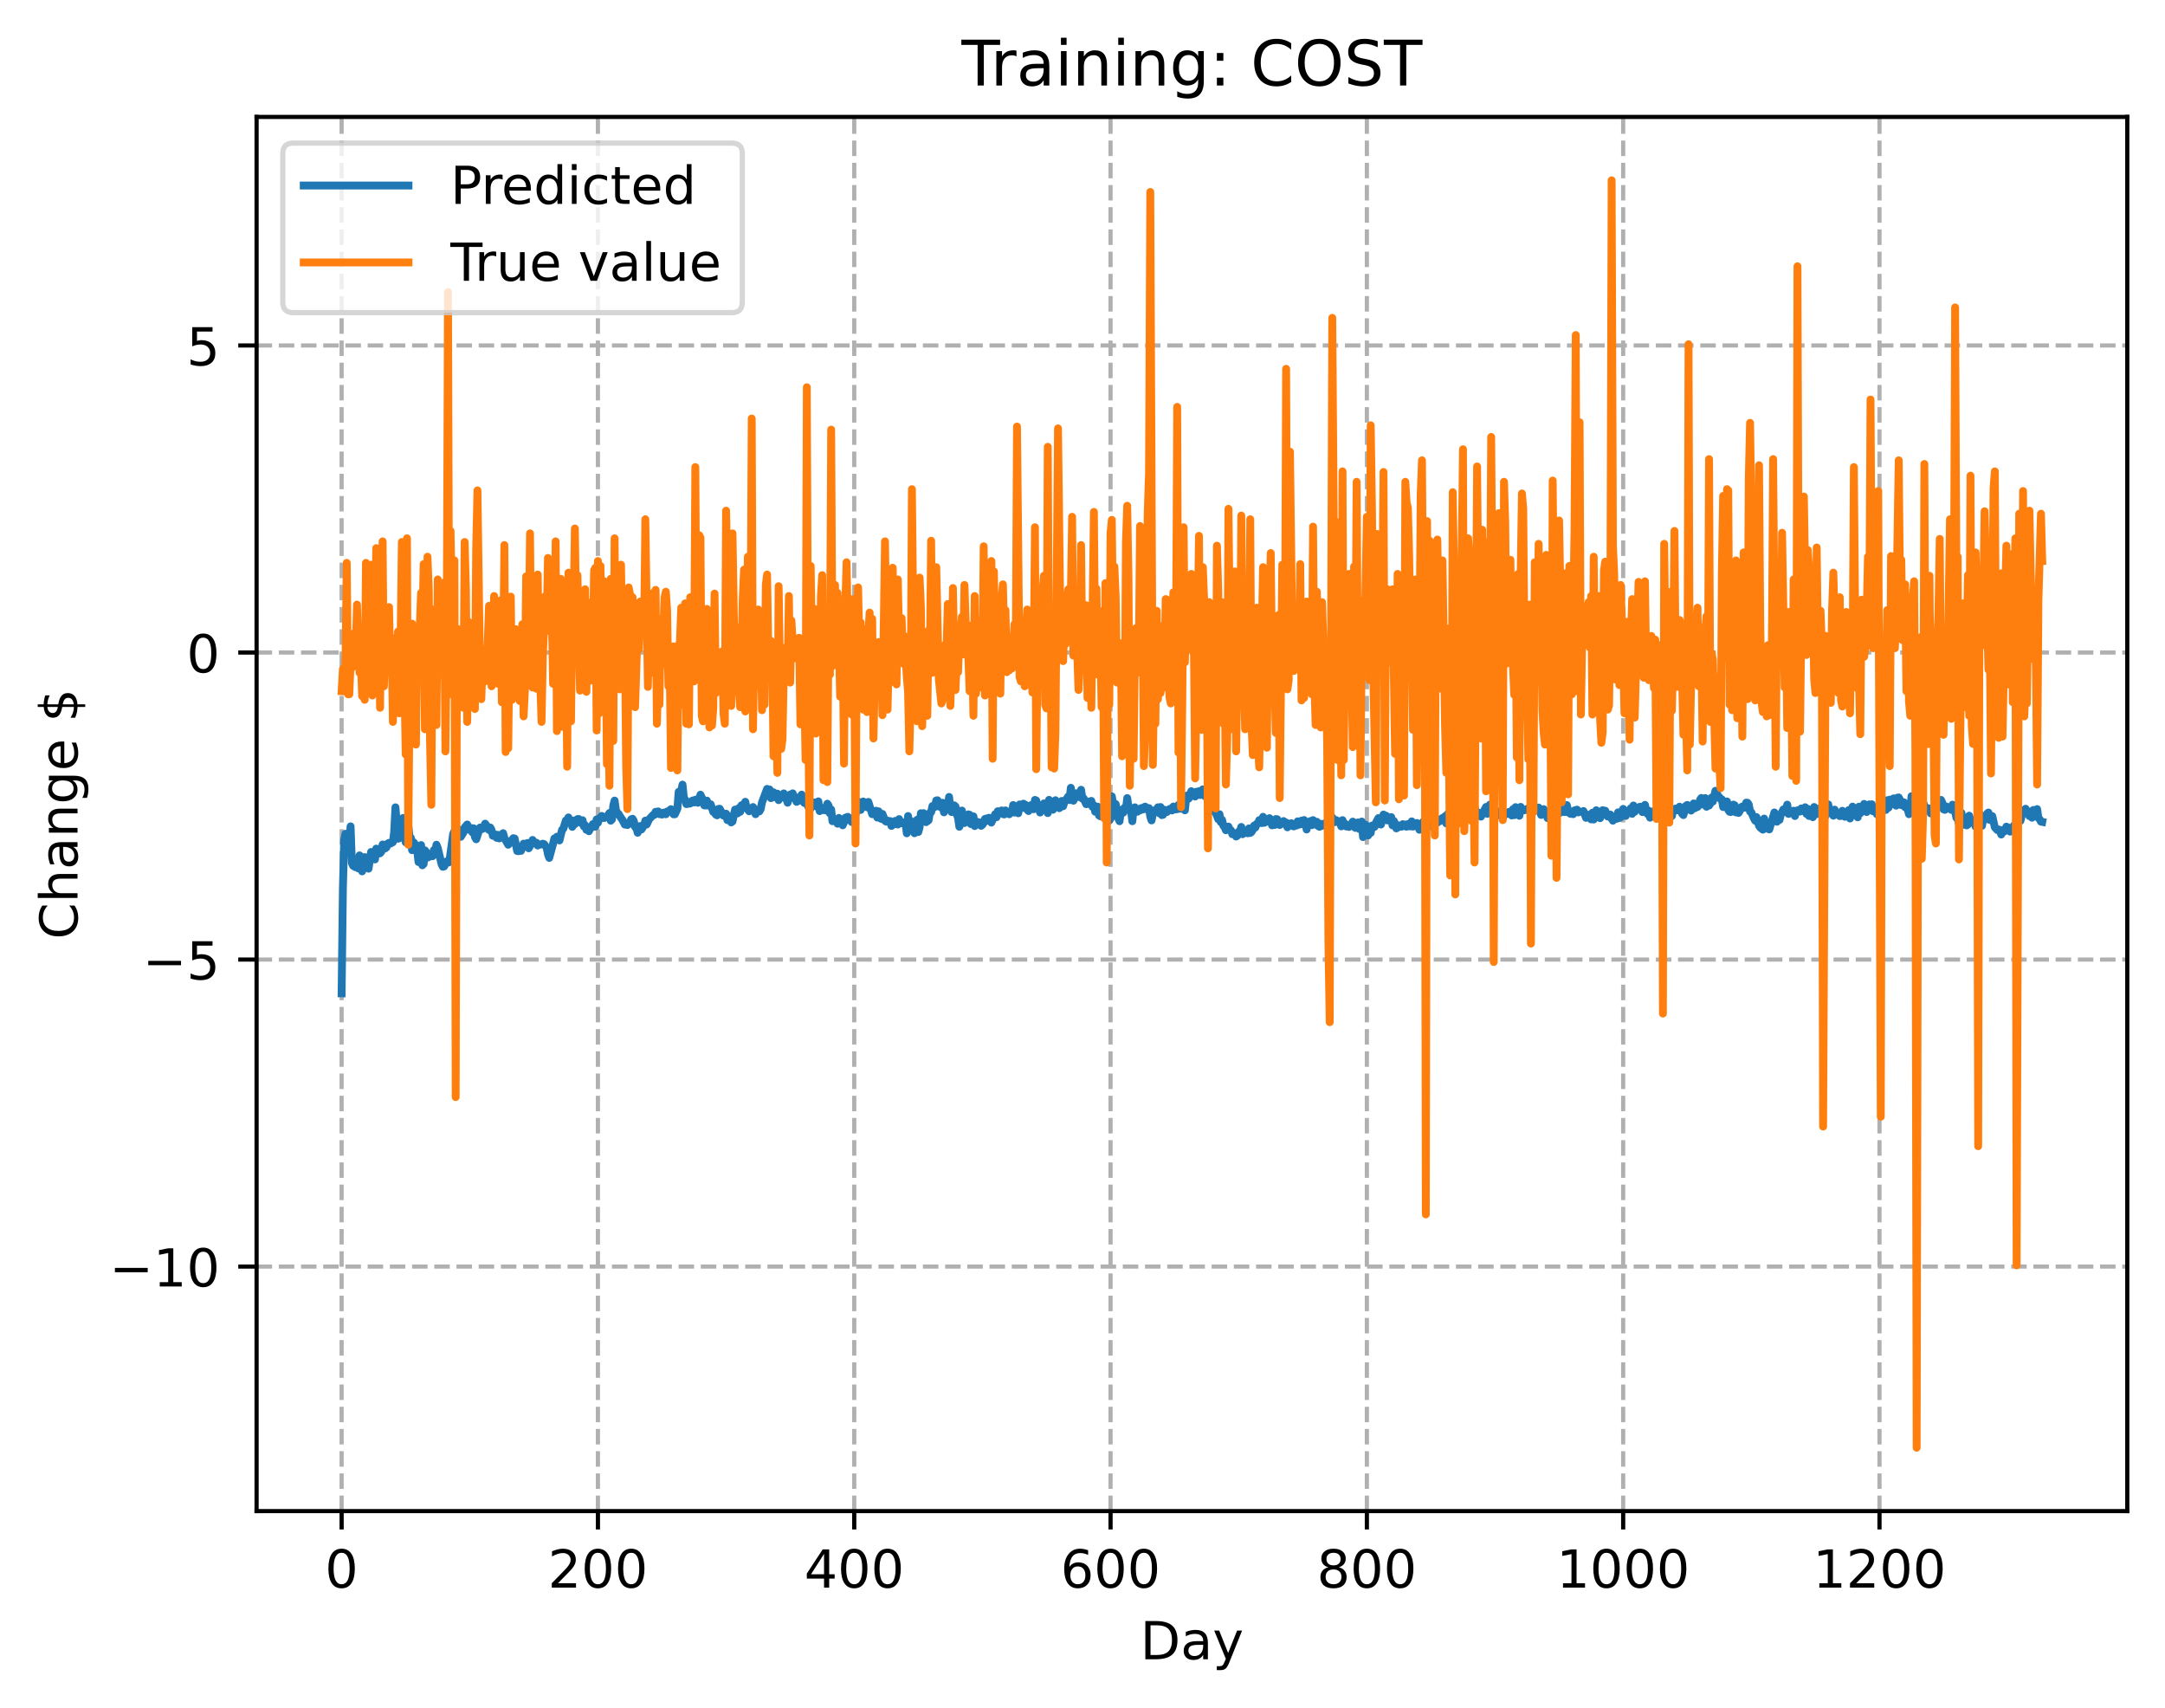 <?xml version="1.0" encoding="utf-8" standalone="no"?>
<!DOCTYPE svg PUBLIC "-//W3C//DTD SVG 1.1//EN"
  "http://www.w3.org/Graphics/SVG/1.1/DTD/svg11.dtd">
<!-- Created with matplotlib (https://matplotlib.org/) -->
<svg height="325.986pt" version="1.1" viewBox="0 0 413.303 325.986" width="413.303pt" xmlns="http://www.w3.org/2000/svg" xmlns:xlink="http://www.w3.org/1999/xlink">
 <defs>
  <style type="text/css">
*{stroke-linecap:butt;stroke-linejoin:round;}
  </style>
 </defs>
 <g id="figure_1">
  <g id="patch_1">
   <path d="M 0 325.986 
L 413.303 325.986 
L 413.303 0 
L 0 0 
z
" style="fill:#ffffff;"/>
  </g>
  <g id="axes_1">
   <g id="patch_2">
    <path d="M 48.983 288.43 
L 406.103 288.43 
L 406.103 22.318 
L 48.983 22.318 
z
" style="fill:#ffffff;"/>
   </g>
   <g id="matplotlib.axis_1">
    <g id="xtick_1">
     <g id="line2d_1">
      <path clip-path="url(#p43874ea24a)" d="M 65.216 288.43 
L 65.216 22.318 
" style="fill:none;stroke:#b0b0b0;stroke-dasharray:2.96,1.28;stroke-dashoffset:0;stroke-width:0.8;"/>
     </g>
     <g id="line2d_2">
      <defs>
       <path d="M 0 0 
L 0 3.5 
" id="mf88234da47" style="stroke:#000000;stroke-width:0.8;"/>
      </defs>
      <g>
       <use style="stroke:#000000;stroke-width:0.8;" x="65.216" xlink:href="#mf88234da47" y="288.43"/>
      </g>
     </g>
     <g id="text_1">
      <!-- 0 -->
      <defs>
       <path d="M 31.781 66.406 
Q 24.172 66.406 20.328 58.906 
Q 16.5 51.422 16.5 36.375 
Q 16.5 21.391 20.328 13.891 
Q 24.172 6.391 31.781 6.391 
Q 39.453 6.391 43.281 13.891 
Q 47.125 21.391 47.125 36.375 
Q 47.125 51.422 43.281 58.906 
Q 39.453 66.406 31.781 66.406 
z
M 31.781 74.219 
Q 44.047 74.219 50.516 64.516 
Q 56.984 54.828 56.984 36.375 
Q 56.984 17.969 50.516 8.266 
Q 44.047 -1.422 31.781 -1.422 
Q 19.531 -1.422 13.062 8.266 
Q 6.594 17.969 6.594 36.375 
Q 6.594 54.828 13.062 64.516 
Q 19.531 74.219 31.781 74.219 
z
" id="DejaVuSans-48"/>
      </defs>
      <g transform="translate(62.034 303.029)scale(0.1 -0.1)">
       <use xlink:href="#DejaVuSans-48"/>
      </g>
     </g>
    </g>
    <g id="xtick_2">
     <g id="line2d_3">
      <path clip-path="url(#p43874ea24a)" d="M 114.146 288.43 
L 114.146 22.318 
" style="fill:none;stroke:#b0b0b0;stroke-dasharray:2.96,1.28;stroke-dashoffset:0;stroke-width:0.8;"/>
     </g>
     <g id="line2d_4">
      <g>
       <use style="stroke:#000000;stroke-width:0.8;" x="114.146" xlink:href="#mf88234da47" y="288.43"/>
      </g>
     </g>
     <g id="text_2">
      <!-- 200 -->
      <defs>
       <path d="M 19.188 8.297 
L 53.609 8.297 
L 53.609 0 
L 7.328 0 
L 7.328 8.297 
Q 12.938 14.109 22.625 23.891 
Q 32.328 33.688 34.812 36.531 
Q 39.547 41.844 41.422 45.531 
Q 43.312 49.219 43.312 52.781 
Q 43.312 58.594 39.234 62.25 
Q 35.156 65.922 28.609 65.922 
Q 23.969 65.922 18.812 64.312 
Q 13.672 62.703 7.812 59.422 
L 7.812 69.391 
Q 13.766 71.781 18.938 73 
Q 24.125 74.219 28.422 74.219 
Q 39.75 74.219 46.484 68.547 
Q 53.219 62.891 53.219 53.422 
Q 53.219 48.922 51.531 44.891 
Q 49.859 40.875 45.406 35.406 
Q 44.188 33.984 37.641 27.219 
Q 31.109 20.453 19.188 8.297 
z
" id="DejaVuSans-50"/>
      </defs>
      <g transform="translate(104.602 303.029)scale(0.1 -0.1)">
       <use xlink:href="#DejaVuSans-50"/>
       <use x="63.623" xlink:href="#DejaVuSans-48"/>
       <use x="127.246" xlink:href="#DejaVuSans-48"/>
      </g>
     </g>
    </g>
    <g id="xtick_3">
     <g id="line2d_5">
      <path clip-path="url(#p43874ea24a)" d="M 163.077 288.43 
L 163.077 22.318 
" style="fill:none;stroke:#b0b0b0;stroke-dasharray:2.96,1.28;stroke-dashoffset:0;stroke-width:0.8;"/>
     </g>
     <g id="line2d_6">
      <g>
       <use style="stroke:#000000;stroke-width:0.8;" x="163.077" xlink:href="#mf88234da47" y="288.43"/>
      </g>
     </g>
     <g id="text_3">
      <!-- 400 -->
      <defs>
       <path d="M 37.797 64.312 
L 12.891 25.391 
L 37.797 25.391 
z
M 35.203 72.906 
L 47.609 72.906 
L 47.609 25.391 
L 58.016 25.391 
L 58.016 17.188 
L 47.609 17.188 
L 47.609 0 
L 37.797 0 
L 37.797 17.188 
L 4.891 17.188 
L 4.891 26.703 
z
" id="DejaVuSans-52"/>
      </defs>
      <g transform="translate(153.533 303.029)scale(0.1 -0.1)">
       <use xlink:href="#DejaVuSans-52"/>
       <use x="63.623" xlink:href="#DejaVuSans-48"/>
       <use x="127.246" xlink:href="#DejaVuSans-48"/>
      </g>
     </g>
    </g>
    <g id="xtick_4">
     <g id="line2d_7">
      <path clip-path="url(#p43874ea24a)" d="M 212.007 288.43 
L 212.007 22.318 
" style="fill:none;stroke:#b0b0b0;stroke-dasharray:2.96,1.28;stroke-dashoffset:0;stroke-width:0.8;"/>
     </g>
     <g id="line2d_8">
      <g>
       <use style="stroke:#000000;stroke-width:0.8;" x="212.007" xlink:href="#mf88234da47" y="288.43"/>
      </g>
     </g>
     <g id="text_4">
      <!-- 600 -->
      <defs>
       <path d="M 33.016 40.375 
Q 26.375 40.375 22.484 35.828 
Q 18.609 31.297 18.609 23.391 
Q 18.609 15.531 22.484 10.953 
Q 26.375 6.391 33.016 6.391 
Q 39.656 6.391 43.531 10.953 
Q 47.406 15.531 47.406 23.391 
Q 47.406 31.297 43.531 35.828 
Q 39.656 40.375 33.016 40.375 
z
M 52.594 71.297 
L 52.594 62.312 
Q 48.875 64.062 45.094 64.984 
Q 41.312 65.922 37.594 65.922 
Q 27.828 65.922 22.672 59.328 
Q 17.531 52.734 16.797 39.406 
Q 19.672 43.656 24.016 45.922 
Q 28.375 48.188 33.594 48.188 
Q 44.578 48.188 50.953 41.516 
Q 57.328 34.859 57.328 23.391 
Q 57.328 12.156 50.688 5.359 
Q 44.047 -1.422 33.016 -1.422 
Q 20.359 -1.422 13.672 8.266 
Q 6.984 17.969 6.984 36.375 
Q 6.984 53.656 15.188 63.938 
Q 23.391 74.219 37.203 74.219 
Q 40.922 74.219 44.703 73.484 
Q 48.484 72.75 52.594 71.297 
z
" id="DejaVuSans-54"/>
      </defs>
      <g transform="translate(202.464 303.029)scale(0.1 -0.1)">
       <use xlink:href="#DejaVuSans-54"/>
       <use x="63.623" xlink:href="#DejaVuSans-48"/>
       <use x="127.246" xlink:href="#DejaVuSans-48"/>
      </g>
     </g>
    </g>
    <g id="xtick_5">
     <g id="line2d_9">
      <path clip-path="url(#p43874ea24a)" d="M 260.938 288.43 
L 260.938 22.318 
" style="fill:none;stroke:#b0b0b0;stroke-dasharray:2.96,1.28;stroke-dashoffset:0;stroke-width:0.8;"/>
     </g>
     <g id="line2d_10">
      <g>
       <use style="stroke:#000000;stroke-width:0.8;" x="260.938" xlink:href="#mf88234da47" y="288.43"/>
      </g>
     </g>
     <g id="text_5">
      <!-- 800 -->
      <defs>
       <path d="M 31.781 34.625 
Q 24.75 34.625 20.719 30.859 
Q 16.703 27.094 16.703 20.516 
Q 16.703 13.922 20.719 10.156 
Q 24.75 6.391 31.781 6.391 
Q 38.812 6.391 42.859 10.172 
Q 46.922 13.969 46.922 20.516 
Q 46.922 27.094 42.891 30.859 
Q 38.875 34.625 31.781 34.625 
z
M 21.922 38.812 
Q 15.578 40.375 12.031 44.719 
Q 8.5 49.078 8.5 55.328 
Q 8.5 64.062 14.719 69.141 
Q 20.953 74.219 31.781 74.219 
Q 42.672 74.219 48.875 69.141 
Q 55.078 64.062 55.078 55.328 
Q 55.078 49.078 51.531 44.719 
Q 48 40.375 41.703 38.812 
Q 48.828 37.156 52.797 32.312 
Q 56.781 27.484 56.781 20.516 
Q 56.781 9.906 50.312 4.234 
Q 43.844 -1.422 31.781 -1.422 
Q 19.734 -1.422 13.25 4.234 
Q 6.781 9.906 6.781 20.516 
Q 6.781 27.484 10.781 32.312 
Q 14.797 37.156 21.922 38.812 
z
M 18.312 54.391 
Q 18.312 48.734 21.844 45.562 
Q 25.391 42.391 31.781 42.391 
Q 38.141 42.391 41.719 45.562 
Q 45.312 48.734 45.312 54.391 
Q 45.312 60.062 41.719 63.234 
Q 38.141 66.406 31.781 66.406 
Q 25.391 66.406 21.844 63.234 
Q 18.312 60.062 18.312 54.391 
z
" id="DejaVuSans-56"/>
      </defs>
      <g transform="translate(251.394 303.029)scale(0.1 -0.1)">
       <use xlink:href="#DejaVuSans-56"/>
       <use x="63.623" xlink:href="#DejaVuSans-48"/>
       <use x="127.246" xlink:href="#DejaVuSans-48"/>
      </g>
     </g>
    </g>
    <g id="xtick_6">
     <g id="line2d_11">
      <path clip-path="url(#p43874ea24a)" d="M 309.869 288.43 
L 309.869 22.318 
" style="fill:none;stroke:#b0b0b0;stroke-dasharray:2.96,1.28;stroke-dashoffset:0;stroke-width:0.8;"/>
     </g>
     <g id="line2d_12">
      <g>
       <use style="stroke:#000000;stroke-width:0.8;" x="309.869" xlink:href="#mf88234da47" y="288.43"/>
      </g>
     </g>
     <g id="text_6">
      <!-- 1000 -->
      <defs>
       <path d="M 12.406 8.297 
L 28.516 8.297 
L 28.516 63.922 
L 10.984 60.406 
L 10.984 69.391 
L 28.422 72.906 
L 38.281 72.906 
L 38.281 8.297 
L 54.391 8.297 
L 54.391 0 
L 12.406 0 
z
" id="DejaVuSans-49"/>
      </defs>
      <g transform="translate(297.144 303.029)scale(0.1 -0.1)">
       <use xlink:href="#DejaVuSans-49"/>
       <use x="63.623" xlink:href="#DejaVuSans-48"/>
       <use x="127.246" xlink:href="#DejaVuSans-48"/>
       <use x="190.869" xlink:href="#DejaVuSans-48"/>
      </g>
     </g>
    </g>
    <g id="xtick_7">
     <g id="line2d_13">
      <path clip-path="url(#p43874ea24a)" d="M 358.799 288.43 
L 358.799 22.318 
" style="fill:none;stroke:#b0b0b0;stroke-dasharray:2.96,1.28;stroke-dashoffset:0;stroke-width:0.8;"/>
     </g>
     <g id="line2d_14">
      <g>
       <use style="stroke:#000000;stroke-width:0.8;" x="358.799" xlink:href="#mf88234da47" y="288.43"/>
      </g>
     </g>
     <g id="text_7">
      <!-- 1200 -->
      <g transform="translate(346.074 303.029)scale(0.1 -0.1)">
       <use xlink:href="#DejaVuSans-49"/>
       <use x="63.623" xlink:href="#DejaVuSans-50"/>
       <use x="127.246" xlink:href="#DejaVuSans-48"/>
       <use x="190.869" xlink:href="#DejaVuSans-48"/>
      </g>
     </g>
    </g>
    <g id="text_8">
     <!-- Day -->
     <defs>
      <path d="M 19.672 64.797 
L 19.672 8.109 
L 31.594 8.109 
Q 46.688 8.109 53.688 14.938 
Q 60.688 21.781 60.688 36.531 
Q 60.688 51.172 53.688 57.984 
Q 46.688 64.797 31.594 64.797 
z
M 9.812 72.906 
L 30.078 72.906 
Q 51.266 72.906 61.172 64.094 
Q 71.094 55.281 71.094 36.531 
Q 71.094 17.672 61.125 8.828 
Q 51.172 0 30.078 0 
L 9.812 0 
z
" id="DejaVuSans-68"/>
      <path d="M 34.281 27.484 
Q 23.391 27.484 19.188 25 
Q 14.984 22.516 14.984 16.5 
Q 14.984 11.719 18.141 8.906 
Q 21.297 6.109 26.703 6.109 
Q 34.188 6.109 38.703 11.406 
Q 43.219 16.703 43.219 25.484 
L 43.219 27.484 
z
M 52.203 31.203 
L 52.203 0 
L 43.219 0 
L 43.219 8.297 
Q 40.141 3.328 35.547 0.953 
Q 30.953 -1.422 24.312 -1.422 
Q 15.922 -1.422 10.953 3.297 
Q 6 8.016 6 15.922 
Q 6 25.141 12.172 29.828 
Q 18.359 34.516 30.609 34.516 
L 43.219 34.516 
L 43.219 35.406 
Q 43.219 41.609 39.141 45 
Q 35.062 48.391 27.688 48.391 
Q 23 48.391 18.547 47.266 
Q 14.109 46.141 10.016 43.891 
L 10.016 52.203 
Q 14.938 54.109 19.578 55.047 
Q 24.219 56 28.609 56 
Q 40.484 56 46.344 49.844 
Q 52.203 43.703 52.203 31.203 
z
" id="DejaVuSans-97"/>
      <path d="M 32.172 -5.078 
Q 28.375 -14.844 24.75 -17.812 
Q 21.141 -20.797 15.094 -20.797 
L 7.906 -20.797 
L 7.906 -13.281 
L 13.188 -13.281 
Q 16.891 -13.281 18.938 -11.516 
Q 21 -9.766 23.484 -3.219 
L 25.094 0.875 
L 2.984 54.688 
L 12.5 54.688 
L 29.594 11.922 
L 46.688 54.688 
L 56.203 54.688 
z
" id="DejaVuSans-121"/>
     </defs>
     <g transform="translate(217.669 316.707)scale(0.1 -0.1)">
      <use xlink:href="#DejaVuSans-68"/>
      <use x="77.002" xlink:href="#DejaVuSans-97"/>
      <use x="138.281" xlink:href="#DejaVuSans-121"/>
     </g>
    </g>
   </g>
   <g id="matplotlib.axis_2">
    <g id="ytick_1">
     <g id="line2d_15">
      <path clip-path="url(#p43874ea24a)" d="M 48.983 241.757 
L 406.103 241.757 
" style="fill:none;stroke:#b0b0b0;stroke-dasharray:2.96,1.28;stroke-dashoffset:0;stroke-width:0.8;"/>
     </g>
     <g id="line2d_16">
      <defs>
       <path d="M 0 0 
L -3.5 0 
" id="m5824837b0f" style="stroke:#000000;stroke-width:0.8;"/>
      </defs>
      <g>
       <use style="stroke:#000000;stroke-width:0.8;" x="48.983" xlink:href="#m5824837b0f" y="241.757"/>
      </g>
     </g>
     <g id="text_9">
      <!-- −10 -->
      <defs>
       <path d="M 10.594 35.5 
L 73.188 35.5 
L 73.188 27.203 
L 10.594 27.203 
z
" id="DejaVuSans-8722"/>
      </defs>
      <g transform="translate(20.878 245.557)scale(0.1 -0.1)">
       <use xlink:href="#DejaVuSans-8722"/>
       <use x="83.789" xlink:href="#DejaVuSans-49"/>
       <use x="147.412" xlink:href="#DejaVuSans-48"/>
      </g>
     </g>
    </g>
    <g id="ytick_2">
     <g id="line2d_17">
      <path clip-path="url(#p43874ea24a)" d="M 48.983 183.153 
L 406.103 183.153 
" style="fill:none;stroke:#b0b0b0;stroke-dasharray:2.96,1.28;stroke-dashoffset:0;stroke-width:0.8;"/>
     </g>
     <g id="line2d_18">
      <g>
       <use style="stroke:#000000;stroke-width:0.8;" x="48.983" xlink:href="#m5824837b0f" y="183.153"/>
      </g>
     </g>
     <g id="text_10">
      <!-- −5 -->
      <defs>
       <path d="M 10.797 72.906 
L 49.516 72.906 
L 49.516 64.594 
L 19.828 64.594 
L 19.828 46.734 
Q 21.969 47.469 24.109 47.828 
Q 26.266 48.188 28.422 48.188 
Q 40.625 48.188 47.75 41.5 
Q 54.891 34.812 54.891 23.391 
Q 54.891 11.625 47.562 5.094 
Q 40.234 -1.422 26.906 -1.422 
Q 22.312 -1.422 17.547 -0.641 
Q 12.797 0.141 7.719 1.703 
L 7.719 11.625 
Q 12.109 9.234 16.797 8.062 
Q 21.484 6.891 26.703 6.891 
Q 35.156 6.891 40.078 11.328 
Q 45.016 15.766 45.016 23.391 
Q 45.016 31 40.078 35.438 
Q 35.156 39.891 26.703 39.891 
Q 22.75 39.891 18.812 39.016 
Q 14.891 38.141 10.797 36.281 
z
" id="DejaVuSans-53"/>
      </defs>
      <g transform="translate(27.241 186.952)scale(0.1 -0.1)">
       <use xlink:href="#DejaVuSans-8722"/>
       <use x="83.789" xlink:href="#DejaVuSans-53"/>
      </g>
     </g>
    </g>
    <g id="ytick_3">
     <g id="line2d_19">
      <path clip-path="url(#p43874ea24a)" d="M 48.983 124.548 
L 406.103 124.548 
" style="fill:none;stroke:#b0b0b0;stroke-dasharray:2.96,1.28;stroke-dashoffset:0;stroke-width:0.8;"/>
     </g>
     <g id="line2d_20">
      <g>
       <use style="stroke:#000000;stroke-width:0.8;" x="48.983" xlink:href="#m5824837b0f" y="124.548"/>
      </g>
     </g>
     <g id="text_11">
      <!-- 0 -->
      <g transform="translate(35.62 128.347)scale(0.1 -0.1)">
       <use xlink:href="#DejaVuSans-48"/>
      </g>
     </g>
    </g>
    <g id="ytick_4">
     <g id="line2d_21">
      <path clip-path="url(#p43874ea24a)" d="M 48.983 65.943 
L 406.103 65.943 
" style="fill:none;stroke:#b0b0b0;stroke-dasharray:2.96,1.28;stroke-dashoffset:0;stroke-width:0.8;"/>
     </g>
     <g id="line2d_22">
      <g>
       <use style="stroke:#000000;stroke-width:0.8;" x="48.983" xlink:href="#m5824837b0f" y="65.943"/>
      </g>
     </g>
     <g id="text_12">
      <!-- 5 -->
      <g transform="translate(35.62 69.743)scale(0.1 -0.1)">
       <use xlink:href="#DejaVuSans-53"/>
      </g>
     </g>
    </g>
    <g id="text_13">
     <!-- Change $ -->
     <defs>
      <path d="M 64.406 67.281 
L 64.406 56.891 
Q 59.422 61.531 53.781 63.812 
Q 48.141 66.109 41.797 66.109 
Q 29.297 66.109 22.656 58.469 
Q 16.016 50.828 16.016 36.375 
Q 16.016 21.969 22.656 14.328 
Q 29.297 6.688 41.797 6.688 
Q 48.141 6.688 53.781 8.984 
Q 59.422 11.281 64.406 15.922 
L 64.406 5.609 
Q 59.234 2.094 53.438 0.328 
Q 47.656 -1.422 41.219 -1.422 
Q 24.656 -1.422 15.125 8.703 
Q 5.609 18.844 5.609 36.375 
Q 5.609 53.953 15.125 64.078 
Q 24.656 74.219 41.219 74.219 
Q 47.75 74.219 53.531 72.484 
Q 59.328 70.75 64.406 67.281 
z
" id="DejaVuSans-67"/>
      <path d="M 54.891 33.016 
L 54.891 0 
L 45.906 0 
L 45.906 32.719 
Q 45.906 40.484 42.875 44.328 
Q 39.844 48.188 33.797 48.188 
Q 26.516 48.188 22.312 43.547 
Q 18.109 38.922 18.109 30.906 
L 18.109 0 
L 9.078 0 
L 9.078 75.984 
L 18.109 75.984 
L 18.109 46.188 
Q 21.344 51.125 25.703 53.562 
Q 30.078 56 35.797 56 
Q 45.219 56 50.047 50.172 
Q 54.891 44.344 54.891 33.016 
z
" id="DejaVuSans-104"/>
      <path d="M 54.891 33.016 
L 54.891 0 
L 45.906 0 
L 45.906 32.719 
Q 45.906 40.484 42.875 44.328 
Q 39.844 48.188 33.797 48.188 
Q 26.516 48.188 22.312 43.547 
Q 18.109 38.922 18.109 30.906 
L 18.109 0 
L 9.078 0 
L 9.078 54.688 
L 18.109 54.688 
L 18.109 46.188 
Q 21.344 51.125 25.703 53.562 
Q 30.078 56 35.797 56 
Q 45.219 56 50.047 50.172 
Q 54.891 44.344 54.891 33.016 
z
" id="DejaVuSans-110"/>
      <path d="M 45.406 27.984 
Q 45.406 37.75 41.375 43.109 
Q 37.359 48.484 30.078 48.484 
Q 22.859 48.484 18.828 43.109 
Q 14.797 37.75 14.797 27.984 
Q 14.797 18.266 18.828 12.891 
Q 22.859 7.516 30.078 7.516 
Q 37.359 7.516 41.375 12.891 
Q 45.406 18.266 45.406 27.984 
z
M 54.391 6.781 
Q 54.391 -7.172 48.188 -13.984 
Q 42 -20.797 29.203 -20.797 
Q 24.469 -20.797 20.266 -20.094 
Q 16.062 -19.391 12.109 -17.922 
L 12.109 -9.188 
Q 16.062 -11.328 19.922 -12.344 
Q 23.781 -13.375 27.781 -13.375 
Q 36.625 -13.375 41.016 -8.766 
Q 45.406 -4.156 45.406 5.172 
L 45.406 9.625 
Q 42.625 4.781 38.281 2.391 
Q 33.938 0 27.875 0 
Q 17.828 0 11.672 7.656 
Q 5.516 15.328 5.516 27.984 
Q 5.516 40.672 11.672 48.328 
Q 17.828 56 27.875 56 
Q 33.938 56 38.281 53.609 
Q 42.625 51.219 45.406 46.391 
L 45.406 54.688 
L 54.391 54.688 
z
" id="DejaVuSans-103"/>
      <path d="M 56.203 29.594 
L 56.203 25.203 
L 14.891 25.203 
Q 15.484 15.922 20.484 11.062 
Q 25.484 6.203 34.422 6.203 
Q 39.594 6.203 44.453 7.469 
Q 49.312 8.734 54.109 11.281 
L 54.109 2.781 
Q 49.266 0.734 44.188 -0.344 
Q 39.109 -1.422 33.891 -1.422 
Q 20.797 -1.422 13.156 6.188 
Q 5.516 13.812 5.516 26.812 
Q 5.516 40.234 12.766 48.109 
Q 20.016 56 32.328 56 
Q 43.359 56 49.781 48.891 
Q 56.203 41.797 56.203 29.594 
z
M 47.219 32.234 
Q 47.125 39.594 43.094 43.984 
Q 39.062 48.391 32.422 48.391 
Q 24.906 48.391 20.391 44.141 
Q 15.875 39.891 15.188 32.172 
z
" id="DejaVuSans-101"/>
      <path id="DejaVuSans-32"/>
      <path d="M 33.797 -14.703 
L 28.906 -14.703 
L 28.859 0 
Q 23.734 0.094 18.609 1.188 
Q 13.484 2.297 8.297 4.5 
L 8.297 13.281 
Q 13.281 10.156 18.375 8.562 
Q 23.484 6.984 28.906 6.938 
L 28.906 29.203 
Q 18.109 30.953 13.203 35.156 
Q 8.297 39.359 8.297 46.688 
Q 8.297 54.641 13.625 59.219 
Q 18.953 63.812 28.906 64.5 
L 28.906 75.984 
L 33.797 75.984 
L 33.797 64.656 
Q 38.328 64.453 42.578 63.688 
Q 46.828 62.938 50.875 61.625 
L 50.875 53.078 
Q 46.828 55.125 42.547 56.25 
Q 38.281 57.375 33.797 57.562 
L 33.797 36.719 
Q 44.875 35.016 50.094 30.609 
Q 55.328 26.219 55.328 18.609 
Q 55.328 10.359 49.781 5.594 
Q 44.234 0.828 33.797 0.094 
z
M 28.906 37.594 
L 28.906 57.625 
Q 23.25 56.984 20.266 54.391 
Q 17.281 51.812 17.281 47.516 
Q 17.281 43.312 20.031 40.969 
Q 22.797 38.625 28.906 37.594 
z
M 33.797 28.219 
L 33.797 7.078 
Q 39.984 7.906 43.141 10.594 
Q 46.297 13.281 46.297 17.672 
Q 46.297 21.969 43.281 24.5 
Q 40.281 27.047 33.797 28.219 
z
" id="DejaVuSans-36"/>
     </defs>
     <g transform="translate(14.798 179.288)rotate(-90)scale(0.1 -0.1)">
      <use xlink:href="#DejaVuSans-67"/>
      <use x="69.824" xlink:href="#DejaVuSans-104"/>
      <use x="133.203" xlink:href="#DejaVuSans-97"/>
      <use x="194.482" xlink:href="#DejaVuSans-110"/>
      <use x="257.861" xlink:href="#DejaVuSans-103"/>
      <use x="321.338" xlink:href="#DejaVuSans-101"/>
      <use x="382.861" xlink:href="#DejaVuSans-32"/>
      <use x="414.648" xlink:href="#DejaVuSans-36"/>
     </g>
    </g>
   </g>
   <g id="line2d_23">
    <path clip-path="url(#p43874ea24a)" d="M 65.216 189.603 
L 65.46 169.604 
L 65.705 160.374 
L 65.949 159.141 
L 66.194 160.104 
L 66.439 160.461 
L 66.683 160.538 
L 66.928 157.729 
L 67.173 164.751 
L 67.417 165.264 
L 67.907 165.536 
L 68.151 164.303 
L 68.396 165.755 
L 68.641 163.271 
L 68.885 164.122 
L 69.13 166.324 
L 69.619 163.593 
L 69.864 164.492 
L 70.109 164.689 
L 70.353 165.808 
L 70.843 162.618 
L 71.577 164.043 
L 71.821 161.979 
L 72.31 162.926 
L 72.555 162.858 
L 72.8 162.576 
L 73.044 161.196 
L 73.289 161.241 
L 73.534 161.941 
L 73.778 161.736 
L 74.023 161.012 
L 74.268 160.882 
L 74.512 161.024 
L 75.002 160.746 
L 75.246 158.843 
L 75.491 154.093 
L 75.98 160.095 
L 76.225 160.001 
L 76.47 159.768 
L 76.714 157.068 
L 76.959 156.12 
L 77.204 159.149 
L 77.448 160.776 
L 77.693 160.477 
L 77.937 157.446 
L 78.182 159.869 
L 78.427 159.906 
L 78.671 162.28 
L 78.916 160.736 
L 79.161 161.019 
L 79.65 162.35 
L 79.895 164.544 
L 80.384 161.301 
L 80.629 165.156 
L 80.873 164.921 
L 81.118 162.314 
L 81.363 162.612 
L 81.607 163.702 
L 82.097 163.461 
L 82.341 163.355 
L 82.586 163.423 
L 82.831 162.249 
L 83.075 162.786 
L 83.32 161.236 
L 83.565 161.853 
L 84.298 164.96 
L 84.543 165.449 
L 84.788 165.373 
L 85.277 164.416 
L 85.522 164.655 
L 85.766 164.562 
L 86.5 159.206 
L 86.745 158.659 
L 86.99 159.333 
L 87.234 158.978 
L 87.479 158.32 
L 87.724 158.754 
L 87.968 159.722 
L 88.458 158.935 
L 88.702 157.955 
L 89.192 157.373 
L 89.436 158.344 
L 89.925 158.035 
L 90.17 158.868 
L 90.415 158.099 
L 90.659 159.764 
L 90.904 160.194 
L 91.638 157.964 
L 91.883 158.287 
L 92.127 158.2 
L 92.617 157.214 
L 92.861 157.541 
L 93.106 158.178 
L 93.351 158.416 
L 93.595 157.953 
L 93.84 158.421 
L 94.085 159.522 
L 94.329 159.575 
L 94.574 159.282 
L 94.819 159.923 
L 95.063 159.353 
L 95.308 160.03 
L 95.553 159.891 
L 95.797 159.603 
L 96.042 159.032 
L 96.286 159.952 
L 97.02 161.24 
L 97.999 159.988 
L 98.244 160.053 
L 98.733 162.437 
L 98.978 162.469 
L 99.222 162.216 
L 99.467 162.402 
L 99.956 161.03 
L 100.446 161.29 
L 100.69 160.912 
L 100.935 161.917 
L 101.424 161.067 
L 101.669 160.325 
L 101.913 160.771 
L 102.158 160.914 
L 102.403 160.85 
L 102.647 161.39 
L 102.892 161.158 
L 103.137 161.217 
L 103.626 161.044 
L 103.871 161.123 
L 104.36 161.8 
L 104.605 163.068 
L 104.849 163.749 
L 105.583 161.044 
L 105.828 160.041 
L 106.073 160.027 
L 106.317 159.706 
L 106.807 160.416 
L 107.296 158.389 
L 107.541 158.173 
L 108.03 156.598 
L 108.274 156.912 
L 108.519 156.026 
L 108.764 157.081 
L 109.008 156.703 
L 109.253 157.823 
L 109.498 156.619 
L 109.742 157.31 
L 109.987 156.608 
L 110.232 156.347 
L 110.476 156.324 
L 110.721 156.551 
L 110.966 157.119 
L 111.21 156.561 
L 111.455 157.732 
L 111.7 157.499 
L 111.944 158.393 
L 112.189 158.114 
L 112.434 158.659 
L 112.678 158.092 
L 112.923 157.974 
L 113.168 157.302 
L 113.412 157.786 
L 113.657 157.787 
L 113.901 156.401 
L 114.146 157.056 
L 114.391 156.26 
L 114.88 155.741 
L 115.125 156.118 
L 115.369 156.135 
L 115.614 155.939 
L 115.859 155.954 
L 116.348 155.18 
L 116.593 156.65 
L 116.837 156.398 
L 117.082 153.729 
L 117.327 152.811 
L 117.571 154.561 
L 117.816 155.188 
L 118.061 155.317 
L 118.55 156.118 
L 118.795 156.431 
L 119.284 157.399 
L 119.529 157.376 
L 119.773 157.48 
L 120.018 157.311 
L 120.507 156.381 
L 120.752 156.279 
L 120.996 156.694 
L 121.241 157.852 
L 121.486 158.009 
L 121.73 158.951 
L 122.22 157.67 
L 122.464 158.32 
L 122.954 157.531 
L 123.198 156.641 
L 123.443 157.378 
L 123.932 156.364 
L 124.666 155.574 
L 124.911 155.544 
L 125.156 154.95 
L 125.4 155.183 
L 125.645 154.877 
L 125.889 155.409 
L 126.134 155.323 
L 126.379 155.48 
L 126.623 155.112 
L 127.113 155.42 
L 127.357 154.887 
L 127.602 154.877 
L 128.091 154.45 
L 128.581 155.429 
L 128.825 155.428 
L 129.315 154.37 
L 129.559 151.145 
L 129.804 152.032 
L 130.293 149.769 
L 130.538 152.156 
L 130.783 152.668 
L 131.027 153.481 
L 131.761 153.365 
L 132.006 152.936 
L 132.25 152.786 
L 132.495 153.167 
L 132.74 152.649 
L 132.984 152.605 
L 133.229 153.226 
L 133.474 152.805 
L 133.718 151.685 
L 134.208 152.712 
L 134.452 153.73 
L 134.697 153.747 
L 134.942 152.815 
L 135.186 153.764 
L 135.431 153.756 
L 135.676 153.521 
L 136.165 154.987 
L 136.41 155.034 
L 136.654 155.489 
L 136.899 155.622 
L 137.144 154.401 
L 137.388 154.369 
L 138.122 155.684 
L 138.611 155.319 
L 138.856 156.541 
L 139.101 155.837 
L 139.345 155.848 
L 139.59 156.978 
L 139.835 156.801 
L 140.324 154.524 
L 140.569 155.246 
L 140.813 155.25 
L 141.058 154.229 
L 141.303 154.954 
L 141.547 153.708 
L 142.037 153.532 
L 142.281 153.041 
L 142.526 154.244 
L 143.015 154.855 
L 143.26 154.644 
L 143.505 154.708 
L 143.749 154.041 
L 143.994 154.396 
L 144.238 155.409 
L 144.483 154.978 
L 144.972 154.878 
L 145.217 154.424 
L 145.462 153.167 
L 146.44 150.58 
L 146.685 151.552 
L 146.93 150.704 
L 147.174 152.345 
L 147.419 152.23 
L 147.664 151.227 
L 147.908 152.149 
L 148.153 151.596 
L 148.398 151.491 
L 148.642 152.728 
L 148.887 151.962 
L 149.132 151.995 
L 149.621 151.439 
L 149.865 152.349 
L 150.11 152.421 
L 150.355 153.218 
L 150.599 152.035 
L 150.844 151.649 
L 151.089 151.858 
L 151.333 151.429 
L 151.578 152.411 
L 151.823 152.314 
L 152.067 153.053 
L 152.312 152.865 
L 152.557 152.139 
L 152.801 152.81 
L 153.046 151.679 
L 153.291 152.286 
L 153.535 153.263 
L 153.78 152.228 
L 154.269 153.94 
L 154.514 153.942 
L 154.759 154.299 
L 155.003 153.441 
L 155.248 153.409 
L 155.493 153.159 
L 155.737 153.827 
L 155.982 153.984 
L 156.226 152.962 
L 156.471 154.818 
L 156.716 154.112 
L 156.96 154.606 
L 157.205 154.635 
L 157.45 154.315 
L 157.694 154.696 
L 157.939 153.408 
L 158.184 153.772 
L 158.428 155.253 
L 158.673 154.521 
L 158.918 156.749 
L 159.407 156.361 
L 159.896 157.229 
L 160.141 156.123 
L 160.386 156.498 
L 160.63 156.568 
L 160.875 157.527 
L 161.12 156.962 
L 161.364 156.092 
L 161.853 155.913 
L 162.587 156.903 
L 163.321 155.476 
L 163.566 154.489 
L 163.811 152.983 
L 164.055 154.1 
L 164.3 154.597 
L 164.789 152.986 
L 165.034 153.281 
L 165.279 153.876 
L 165.523 154.091 
L 165.768 153.062 
L 166.502 155.407 
L 166.991 155.405 
L 167.236 154.752 
L 167.48 156.06 
L 167.725 154.858 
L 167.97 156.088 
L 168.214 156.293 
L 168.459 155.355 
L 168.948 156.672 
L 169.193 156.837 
L 169.438 156.634 
L 169.682 156.823 
L 169.927 156.72 
L 170.172 157.645 
L 170.416 157.083 
L 170.661 157.365 
L 170.906 156.687 
L 171.15 157.206 
L 171.395 157.378 
L 171.64 156.341 
L 171.884 157.005 
L 172.129 157.141 
L 172.374 156.992 
L 172.863 157.032 
L 173.108 159.053 
L 173.352 155.757 
L 173.597 157.057 
L 173.841 157.187 
L 174.086 156.818 
L 174.331 157.119 
L 174.575 159.039 
L 174.82 156.851 
L 175.065 156.479 
L 175.309 158.807 
L 175.554 157.904 
L 175.799 155.224 
L 176.043 155.309 
L 176.288 155.208 
L 176.533 156.41 
L 176.777 156.929 
L 177.267 156.575 
L 177.511 155.152 
L 177.756 155.019 
L 178.001 153.853 
L 178.245 154.154 
L 178.49 153.997 
L 178.735 152.786 
L 178.979 152.757 
L 179.224 153.931 
L 179.468 153.418 
L 179.713 154.165 
L 179.958 153.23 
L 180.202 155.057 
L 180.447 154.453 
L 180.936 153.974 
L 181.181 152.113 
L 181.426 154.425 
L 181.67 155.004 
L 182.16 153.716 
L 182.404 153.933 
L 182.649 155.461 
L 182.894 156.086 
L 183.138 157.806 
L 183.383 157.163 
L 183.628 154.712 
L 183.872 156.97 
L 184.117 157.098 
L 184.606 156.616 
L 184.851 155.439 
L 185.096 155.515 
L 185.34 157.288 
L 185.585 156.903 
L 185.829 155.823 
L 186.074 157.674 
L 186.563 156.873 
L 186.808 157.091 
L 187.053 156.985 
L 187.297 157.627 
L 187.542 157.435 
L 187.787 157.073 
L 188.031 156.313 
L 188.276 156.237 
L 188.521 156.624 
L 188.765 156.09 
L 189.01 156.402 
L 189.255 157.013 
L 189.989 155.395 
L 190.233 155.987 
L 190.478 154.841 
L 190.723 154.885 
L 190.967 155.054 
L 191.212 154.694 
L 191.456 155.385 
L 191.701 155.456 
L 191.946 154.687 
L 192.19 155.059 
L 192.435 154.998 
L 192.68 155.418 
L 192.924 155.007 
L 193.169 155.055 
L 193.414 153.66 
L 193.658 155.094 
L 193.903 154.957 
L 194.148 153.873 
L 194.392 155.227 
L 194.637 153.551 
L 194.882 154.227 
L 195.126 154.217 
L 195.371 153.399 
L 195.86 153.684 
L 196.105 154.567 
L 196.35 154.806 
L 196.839 153.679 
L 197.084 154.21 
L 197.328 154.455 
L 197.573 152.684 
L 197.817 152.784 
L 198.062 154.263 
L 198.307 154.179 
L 198.551 155.091 
L 199.041 153.71 
L 199.285 153.35 
L 199.53 154.07 
L 199.775 154.175 
L 200.019 155.198 
L 200.264 152.674 
L 200.998 154.562 
L 201.243 154.113 
L 201.487 152.746 
L 201.732 153.168 
L 201.977 153.293 
L 202.221 154.256 
L 202.466 154.041 
L 202.711 152.876 
L 202.955 153.886 
L 203.2 153.114 
L 203.934 152.009 
L 204.178 152.713 
L 204.423 150.373 
L 204.668 152.189 
L 204.912 152.834 
L 205.157 152.353 
L 205.402 151.414 
L 205.891 152.124 
L 206.38 150.749 
L 206.625 152.445 
L 206.87 152.38 
L 207.359 153.5 
L 207.604 152.98 
L 207.848 153.464 
L 208.093 153.349 
L 208.338 152.871 
L 208.582 154.027 
L 208.827 153.691 
L 209.072 154.935 
L 209.316 154.656 
L 209.561 153.974 
L 209.805 155.647 
L 210.05 155.804 
L 210.295 155.282 
L 210.539 155.608 
L 210.784 154.962 
L 211.029 154.895 
L 211.273 156.045 
L 211.763 156.63 
L 212.007 156.241 
L 212.252 152.008 
L 212.497 153.477 
L 212.741 153.337 
L 212.986 153.48 
L 213.231 154.488 
L 213.475 156.176 
L 213.72 156.748 
L 213.965 154.87 
L 214.209 154.554 
L 214.454 155.109 
L 214.699 154.142 
L 214.943 154.593 
L 215.188 152.331 
L 215.432 154.106 
L 215.677 154.25 
L 215.922 154.809 
L 216.166 156.751 
L 216.411 154.225 
L 216.656 154.093 
L 217.145 154.937 
L 217.39 154.681 
L 217.634 154.677 
L 217.879 154.24 
L 218.124 154.523 
L 218.368 154.097 
L 218.613 153.964 
L 218.858 154.167 
L 219.102 154.574 
L 219.347 154.249 
L 219.592 155.88 
L 219.836 156.599 
L 220.081 155.352 
L 220.326 155.125 
L 220.57 154.577 
L 220.815 154.918 
L 221.06 154.09 
L 221.304 155.207 
L 221.549 154.039 
L 221.793 155.582 
L 222.038 155.512 
L 222.283 154.555 
L 222.527 154.898 
L 222.772 154.99 
L 223.261 154.424 
L 223.506 154.336 
L 223.751 154.694 
L 223.995 153.946 
L 224.24 154.379 
L 224.485 154.49 
L 224.729 154.451 
L 224.974 153.635 
L 225.219 154.374 
L 225.463 154.334 
L 225.953 151.915 
L 226.197 154.67 
L 226.442 152.332 
L 226.687 151.819 
L 226.931 152.431 
L 227.42 151.019 
L 228.154 152.04 
L 228.399 151.118 
L 228.644 151.274 
L 228.888 151.02 
L 229.133 151.743 
L 229.378 151.327 
L 229.622 150.668 
L 229.867 151.118 
L 230.112 152.043 
L 230.356 152.141 
L 230.846 153.397 
L 231.09 152.716 
L 231.335 154.264 
L 231.58 154.809 
L 232.069 155.066 
L 232.558 156.358 
L 232.803 155.407 
L 233.048 156.918 
L 233.292 156.494 
L 233.537 157.587 
L 233.781 157.888 
L 234.026 158.47 
L 234.271 157.793 
L 234.515 157.778 
L 234.76 158.432 
L 235.005 158.485 
L 235.249 159.225 
L 235.739 159.067 
L 235.983 159.675 
L 236.228 159.496 
L 236.473 158.735 
L 236.717 158.697 
L 236.962 157.845 
L 237.207 159.23 
L 237.451 158.753 
L 237.696 158.85 
L 237.941 158.735 
L 238.185 159.051 
L 238.43 158.121 
L 238.675 158.988 
L 238.919 158.808 
L 239.164 158.378 
L 239.408 157.583 
L 239.653 157.96 
L 239.898 157.258 
L 240.142 157.215 
L 240.387 156.541 
L 240.632 156.535 
L 240.876 157.107 
L 241.121 155.909 
L 241.366 157.051 
L 241.61 156.562 
L 241.855 156.805 
L 242.1 156.793 
L 242.344 156.166 
L 242.589 156.482 
L 242.834 157.534 
L 243.078 157.229 
L 243.323 157.466 
L 243.568 156.334 
L 243.812 156.364 
L 244.057 157.334 
L 244.302 157.475 
L 244.546 157.175 
L 244.791 157.214 
L 245.036 156.721 
L 245.28 157.293 
L 245.525 157.004 
L 245.769 157.915 
L 246.014 157.272 
L 246.259 157.499 
L 246.503 157.133 
L 246.748 157.649 
L 246.993 157.738 
L 247.237 157.504 
L 247.482 157.582 
L 247.727 156.772 
L 247.971 157.417 
L 248.461 156.638 
L 248.705 157.337 
L 248.95 156.521 
L 249.195 156.754 
L 249.439 158.327 
L 249.684 157.171 
L 249.929 157.093 
L 250.173 156.716 
L 250.418 157.503 
L 250.663 156.539 
L 250.907 157.316 
L 251.152 157.409 
L 251.396 156.863 
L 251.641 157.665 
L 251.886 157.82 
L 252.13 157.245 
L 252.375 157.629 
L 252.864 157.172 
L 253.109 157.593 
L 253.354 156.894 
L 253.598 157.098 
L 254.088 156.451 
L 254.332 156.015 
L 254.577 156.741 
L 254.822 156.933 
L 255.066 156.529 
L 255.311 156.832 
L 255.556 156.74 
L 255.8 156.981 
L 256.045 157.732 
L 256.29 156.546 
L 256.534 157.298 
L 256.779 157.219 
L 257.024 157.762 
L 257.268 157.577 
L 257.513 157.841 
L 257.757 157.63 
L 258.247 156.829 
L 258.491 157.785 
L 258.736 158.018 
L 258.981 157.113 
L 259.225 156.99 
L 259.47 158.213 
L 259.959 156.819 
L 260.204 159.775 
L 260.693 157.425 
L 260.938 158.099 
L 261.183 159.466 
L 261.427 157.992 
L 261.672 158.98 
L 261.917 157.577 
L 262.161 157.903 
L 262.406 157.835 
L 262.651 157.058 
L 263.14 156.153 
L 263.384 157.29 
L 263.629 157.386 
L 264.118 155.48 
L 264.363 156.089 
L 264.608 155.699 
L 264.852 156.595 
L 265.097 156.316 
L 265.342 156.329 
L 265.586 155.956 
L 265.831 157.542 
L 266.076 156.684 
L 266.32 157.16 
L 266.565 158.119 
L 266.81 157.981 
L 267.054 157.544 
L 267.544 157.799 
L 267.788 157.311 
L 268.033 157.686 
L 268.278 157.376 
L 268.522 157.802 
L 268.767 157.297 
L 269.011 157.418 
L 269.256 157.746 
L 269.501 156.781 
L 269.745 157.77 
L 269.99 157.627 
L 270.235 157.67 
L 270.479 157.089 
L 270.724 157.284 
L 270.969 158.382 
L 271.213 158.22 
L 271.458 157.663 
L 271.703 156.826 
L 271.947 157.629 
L 272.192 156.849 
L 272.437 156.794 
L 272.681 156.144 
L 272.926 157.298 
L 273.171 156.945 
L 273.415 155.321 
L 273.66 158.011 
L 273.905 156.673 
L 274.394 157.034 
L 274.639 156.701 
L 274.883 156.743 
L 275.128 156.284 
L 275.372 156.135 
L 275.617 156.388 
L 275.862 155.801 
L 276.106 157.173 
L 276.351 155.38 
L 276.596 156.657 
L 276.84 156.726 
L 277.085 155.26 
L 277.33 154.954 
L 277.574 155.59 
L 277.819 155.182 
L 278.308 155.468 
L 278.553 154.613 
L 278.798 155.917 
L 279.042 155.506 
L 279.287 154.175 
L 279.532 153.56 
L 279.776 155.093 
L 280.021 155.542 
L 280.266 154.102 
L 280.51 154.298 
L 280.755 155.765 
L 281.244 155.127 
L 281.489 153.914 
L 281.733 155.125 
L 281.978 155.576 
L 282.223 155.109 
L 282.467 155.229 
L 282.712 155.875 
L 283.691 154.023 
L 283.935 155.341 
L 284.425 153.579 
L 284.914 154.647 
L 285.159 153.806 
L 285.403 155.099 
L 285.648 155.703 
L 286.382 154.814 
L 286.627 155.295 
L 286.871 156.245 
L 287.116 155.472 
L 287.36 155.474 
L 287.605 155.153 
L 287.85 155.324 
L 288.094 154.964 
L 288.339 155.044 
L 288.584 155.647 
L 288.828 154.455 
L 289.073 155.598 
L 289.318 154.064 
L 289.562 155.362 
L 289.807 154.952 
L 290.052 155.71 
L 290.296 154.015 
L 290.541 154.579 
L 290.786 154.693 
L 291.03 154.656 
L 291.52 154.387 
L 291.764 154.661 
L 292.009 154.146 
L 292.254 155.116 
L 292.498 153.911 
L 292.743 154.866 
L 292.987 154.342 
L 293.232 154.146 
L 293.477 154.274 
L 293.721 154.144 
L 294.211 155.554 
L 294.7 154.443 
L 294.945 155.146 
L 295.189 155.231 
L 295.434 156.158 
L 295.679 155.987 
L 295.923 154.791 
L 296.168 155.369 
L 296.413 155.364 
L 296.657 153.945 
L 296.902 155.137 
L 297.147 154.018 
L 297.391 155.4 
L 297.636 154.311 
L 297.881 155.106 
L 298.125 154.596 
L 298.37 154.345 
L 298.615 155 
L 298.859 154.995 
L 299.104 153.669 
L 299.348 154.702 
L 299.593 155.185 
L 299.838 155.354 
L 300.082 155.266 
L 300.327 155.4 
L 300.572 154.687 
L 301.061 154.544 
L 301.306 155.066 
L 301.55 154.92 
L 302.04 154.969 
L 302.284 154.802 
L 302.774 156.106 
L 303.018 155.482 
L 303.263 155.864 
L 303.508 155.55 
L 303.752 156.402 
L 303.997 155.124 
L 304.242 156.423 
L 304.731 154.656 
L 304.975 155.705 
L 305.22 155.482 
L 305.465 156.169 
L 305.954 154.643 
L 306.199 155.024 
L 306.443 154.742 
L 306.933 155.857 
L 307.422 155.481 
L 307.667 156.268 
L 307.911 156.651 
L 308.156 155.909 
L 308.645 156.284 
L 308.89 155.06 
L 309.135 156.141 
L 309.379 155.977 
L 309.624 154.903 
L 309.869 154.397 
L 310.113 155.483 
L 310.358 155.738 
L 310.603 155.006 
L 310.847 154.979 
L 311.336 154.264 
L 311.581 155.342 
L 311.826 153.747 
L 312.07 154.949 
L 312.315 154.141 
L 312.804 154.432 
L 313.049 153.989 
L 313.294 153.989 
L 313.538 155.01 
L 313.783 154.558 
L 314.028 153.627 
L 314.272 154.772 
L 314.517 155.378 
L 314.762 154.753 
L 315.006 156.077 
L 315.251 155.428 
L 315.496 155.4 
L 315.74 154.806 
L 315.985 155.133 
L 316.23 155.833 
L 316.474 154.804 
L 316.719 155.719 
L 317.208 155.583 
L 317.453 154.86 
L 317.697 154.676 
L 317.942 155.575 
L 318.431 154.809 
L 318.676 154.622 
L 318.921 154.264 
L 319.165 155.76 
L 319.41 154.448 
L 319.655 154.776 
L 319.899 154.326 
L 320.144 154.674 
L 320.633 153.979 
L 320.878 154.506 
L 321.123 155.336 
L 321.367 155.577 
L 321.857 153.795 
L 322.101 153.641 
L 322.346 154.524 
L 322.591 154.261 
L 322.835 154.72 
L 323.08 154.456 
L 323.324 153.354 
L 323.569 154.263 
L 323.814 153.505 
L 324.058 154.031 
L 324.303 153.699 
L 324.548 152.639 
L 324.792 152.314 
L 325.037 153.547 
L 325.282 152.434 
L 325.526 152.333 
L 325.771 153.991 
L 326.016 152.861 
L 326.26 153.765 
L 326.505 153.403 
L 326.75 152.227 
L 326.994 152.996 
L 327.484 150.945 
L 327.728 151.211 
L 327.973 152.102 
L 328.218 152.143 
L 328.462 152.515 
L 328.707 152.575 
L 328.951 154.046 
L 329.196 153.497 
L 329.441 153.664 
L 329.685 152.976 
L 329.93 154.594 
L 330.175 154.949 
L 330.419 154.994 
L 330.664 154.774 
L 330.909 153.582 
L 331.153 153.7 
L 331.398 155.067 
L 331.643 154.677 
L 331.887 155.171 
L 332.132 154.793 
L 332.377 154.104 
L 332.621 153.927 
L 332.866 154.153 
L 333.111 154.164 
L 333.355 153.204 
L 333.6 153.223 
L 333.845 153.576 
L 334.089 154.91 
L 334.334 155.06 
L 334.823 156.203 
L 335.068 156.656 
L 335.312 155.966 
L 335.802 157.633 
L 336.046 157.975 
L 336.536 158.359 
L 336.78 156.242 
L 337.025 157.765 
L 337.27 157.587 
L 337.514 158.204 
L 337.759 158.313 
L 338.738 155.078 
L 338.982 156.273 
L 339.227 156.845 
L 339.472 156.012 
L 339.716 156.5 
L 339.961 155.491 
L 340.45 154.498 
L 340.695 154.982 
L 340.939 154.436 
L 341.184 153.584 
L 341.429 155.354 
L 341.918 155.159 
L 342.163 154.865 
L 342.407 154.744 
L 342.652 155.757 
L 342.897 154.807 
L 343.141 154.675 
L 343.386 154.912 
L 343.631 154.901 
L 343.875 154.314 
L 344.12 154.393 
L 344.365 154.838 
L 344.609 154.083 
L 344.854 155.348 
L 345.099 154.391 
L 345.343 155.744 
L 345.588 155.242 
L 345.833 155.775 
L 346.077 155.977 
L 346.322 154.036 
L 346.811 155.391 
L 347.056 154.493 
L 347.3 154.329 
L 347.79 155.658 
L 348.034 155.415 
L 348.279 154.632 
L 348.524 155.697 
L 348.768 153.878 
L 349.013 153.532 
L 349.258 154.93 
L 349.502 155.099 
L 349.747 155.112 
L 349.992 155.693 
L 350.236 154.539 
L 350.481 155.201 
L 350.726 155.483 
L 350.97 155.43 
L 351.215 155.773 
L 351.46 155.732 
L 351.704 154.759 
L 351.949 155.569 
L 352.194 155.898 
L 352.438 155.744 
L 352.683 155.395 
L 352.927 154.623 
L 353.172 156.229 
L 353.661 153.966 
L 353.906 155.025 
L 354.151 154.376 
L 354.64 156.006 
L 354.885 153.974 
L 355.129 155.236 
L 355.374 154.61 
L 355.619 154.539 
L 355.863 153.447 
L 356.353 154.995 
L 356.842 153.54 
L 357.087 153.687 
L 357.331 153.517 
L 357.576 154.858 
L 358.065 154.29 
L 358.31 155.423 
L 358.555 155.421 
L 358.799 154.806 
L 359.044 155.12 
L 359.533 154.334 
L 360.022 154.591 
L 360.267 152.742 
L 360.512 154.179 
L 360.756 152.632 
L 361.001 153.251 
L 361.246 153.521 
L 361.49 152.392 
L 361.735 153.464 
L 361.98 153.78 
L 362.224 152.257 
L 362.469 152.212 
L 362.714 152.681 
L 362.958 153.673 
L 363.448 153.128 
L 363.692 154.088 
L 363.937 153.604 
L 364.426 155.409 
L 364.671 154.656 
L 364.915 151.973 
L 365.16 154.606 
L 365.405 155.133 
L 365.649 154.611 
L 365.894 152.773 
L 366.383 153.971 
L 366.628 154.469 
L 366.873 154.03 
L 367.117 153.144 
L 367.607 154.394 
L 367.851 154.441 
L 368.096 154.259 
L 368.341 154.513 
L 368.585 155.261 
L 368.83 154.444 
L 369.075 154.932 
L 369.564 153.279 
L 370.053 154.005 
L 370.298 153.765 
L 370.542 152.683 
L 370.787 153.203 
L 371.032 154.494 
L 371.276 154.581 
L 371.521 153.92 
L 371.766 154.27 
L 372.01 154.205 
L 372.5 154.576 
L 372.744 153.593 
L 372.989 153.701 
L 373.478 156.074 
L 373.723 156.34 
L 373.968 157.197 
L 374.212 155.742 
L 374.457 155.165 
L 374.702 157.232 
L 374.946 157.426 
L 375.191 157.409 
L 375.436 157.545 
L 375.68 157.377 
L 375.925 155.691 
L 376.17 156.543 
L 376.414 156.739 
L 376.659 156.677 
L 376.903 157.026 
L 377.148 157.779 
L 377.393 157.155 
L 377.637 156.91 
L 377.882 155.236 
L 378.371 157.627 
L 378.616 156.046 
L 378.861 156.352 
L 379.105 156.366 
L 379.35 155.278 
L 379.595 155.094 
L 379.839 156.503 
L 380.084 155.95 
L 380.329 155.775 
L 380.818 157.916 
L 381.307 158.443 
L 381.552 158.321 
L 381.797 158.573 
L 382.041 159.29 
L 382.286 158.453 
L 382.53 158.762 
L 382.775 158.452 
L 383.02 157.785 
L 383.264 158.532 
L 383.509 157.977 
L 383.754 158.737 
L 384.243 158.353 
L 384.488 157.533 
L 384.732 158.484 
L 384.977 158.033 
L 385.222 156.389 
L 385.466 156.732 
L 385.711 156.683 
L 386.2 154.696 
L 386.445 155.219 
L 386.69 154.369 
L 386.934 154.75 
L 387.424 155.771 
L 387.668 155.458 
L 387.913 156.079 
L 388.158 154.6 
L 388.647 155.471 
L 388.891 154.434 
L 389.136 156.131 
L 389.381 156.386 
L 389.625 156.831 
L 389.87 156.877 
L 389.87 156.877 
" style="fill:none;stroke:#1f77b4;stroke-linecap:square;stroke-width:1.5;"/>
   </g>
   <g id="line2d_24">
    <path clip-path="url(#p43874ea24a)" d="M 65.216 131.932 
L 65.46 127.713 
L 65.705 127.361 
L 65.949 127.244 
L 66.194 107.436 
L 66.439 132.518 
L 66.683 132.518 
L 66.928 126.541 
L 67.173 127.478 
L 67.417 125.369 
L 67.662 120.797 
L 67.907 124.079 
L 68.151 115.406 
L 68.396 124.431 
L 68.641 128.416 
L 68.885 125.955 
L 69.13 132.87 
L 69.375 121.735 
L 69.619 133.573 
L 69.864 107.436 
L 70.109 120.094 
L 70.353 125.369 
L 70.598 118.336 
L 70.843 107.787 
L 71.087 132.753 
L 71.332 121.383 
L 71.577 123.728 
L 71.821 104.622 
L 72.066 127.478 
L 72.31 116.226 
L 72.555 135.097 
L 72.8 109.076 
L 73.044 103.333 
L 73.289 130.995 
L 73.534 123.845 
L 73.778 127.478 
L 74.023 125.837 
L 74.268 115.875 
L 74.512 127.713 
L 74.757 121.735 
L 75.002 137.793 
L 75.246 129.588 
L 75.491 132.518 
L 75.98 120.563 
L 76.225 136.152 
L 76.47 123.024 
L 76.714 103.45 
L 76.959 121.032 
L 77.204 129.588 
L 77.448 144.005 
L 77.693 102.747 
L 77.937 161.235 
L 78.182 133.339 
L 78.427 136.269 
L 78.671 119.039 
L 78.916 127.009 
L 79.161 129.705 
L 79.405 142.129 
L 79.65 122.087 
L 79.895 122.438 
L 80.139 119.625 
L 80.384 113.179 
L 80.629 120.915 
L 80.873 107.67 
L 81.118 139.199 
L 81.363 136.035 
L 81.607 106.263 
L 81.852 112.593 
L 82.097 141.426 
L 82.341 153.616 
L 82.586 116.343 
L 82.831 118.688 
L 83.32 138.379 
L 83.565 110.6 
L 83.809 124.665 
L 84.054 114.585 
L 84.298 118.219 
L 84.543 128.885 
L 84.788 111.186 
L 85.032 143.419 
L 85.277 121.618 
L 85.522 55.746 
L 85.766 132.518 
L 86.011 101.341 
L 86.5 126.775 
L 86.745 106.967 
L 86.99 209.408 
L 87.234 123.493 
L 87.479 120.094 
L 87.724 131.815 
L 87.968 131.229 
L 88.213 123.142 
L 88.458 135.097 
L 88.702 103.45 
L 88.947 112.358 
L 89.192 137.793 
L 89.436 118.688 
L 89.681 121.266 
L 89.925 125.134 
L 90.17 133.104 
L 90.415 133.222 
L 90.659 135.331 
L 90.904 104.622 
L 91.149 93.605 
L 91.638 128.299 
L 91.883 133.456 
L 92.127 126.658 
L 92.372 124.079 
L 92.617 130.057 
L 92.861 129.822 
L 93.351 115.64 
L 93.595 120.329 
L 93.84 130.995 
L 94.329 113.765 
L 94.574 124.782 
L 94.819 115.875 
L 95.063 130.526 
L 95.553 114.585 
L 95.797 134.042 
L 96.042 126.658 
L 96.286 104.036 
L 96.531 143.536 
L 96.776 115.054 
L 97.02 142.833 
L 97.265 122.907 
L 97.51 113.882 
L 97.754 133.573 
L 97.999 127.127 
L 98.244 126.072 
L 98.488 120.094 
L 98.733 122.907 
L 99.222 133.808 
L 99.467 129.002 
L 99.712 119.156 
L 99.956 136.738 
L 100.201 131.815 
L 100.446 110.014 
L 100.935 123.024 
L 101.18 101.809 
L 101.424 127.713 
L 101.669 131.229 
L 101.913 131.229 
L 102.158 112.358 
L 102.403 131.463 
L 102.647 109.662 
L 102.892 128.299 
L 103.137 130.291 
L 103.381 137.793 
L 103.626 125.251 
L 104.115 113.765 
L 104.36 119.508 
L 104.605 106.498 
L 104.849 120.446 
L 105.339 116.929 
L 105.583 130.526 
L 105.828 127.947 
L 106.073 103.333 
L 106.317 139.551 
L 106.562 124.548 
L 106.807 130.877 
L 107.051 110.483 
L 107.296 138.73 
L 107.541 125.017 
L 107.785 121.618 
L 108.03 123.142 
L 108.274 146.349 
L 108.519 109.311 
L 108.764 133.456 
L 109.008 137.676 
L 109.253 115.054 
L 109.498 116.461 
L 109.742 100.872 
L 109.987 117.984 
L 110.232 109.78 
L 110.721 131.815 
L 110.966 126.892 
L 111.21 126.892 
L 111.7 112.476 
L 111.944 132.049 
L 112.189 117.516 
L 112.434 125.603 
L 112.678 129.94 
L 112.923 114.937 
L 113.168 124.314 
L 113.412 108.842 
L 113.657 108.373 
L 113.901 139.434 
L 114.146 107.084 
L 114.391 136.152 
L 114.635 108.022 
L 114.88 125.72 
L 115.125 126.658 
L 115.369 110.952 
L 115.614 119.508 
L 115.859 145.88 
L 116.103 136.738 
L 116.348 149.982 
L 116.593 110.483 
L 117.082 141.426 
L 117.327 102.747 
L 117.571 130.409 
L 117.816 127.596 
L 118.061 127.83 
L 118.305 131.581 
L 118.55 107.787 
L 118.795 123.142 
L 119.039 116.578 
L 119.284 120.211 
L 119.529 145.997 
L 119.773 154.436 
L 120.018 112.124 
L 120.262 113.413 
L 120.507 117.633 
L 120.752 113.999 
L 120.996 121.032 
L 121.241 134.98 
L 121.73 119.742 
L 121.975 123.962 
L 122.22 114.82 
L 122.464 114.82 
L 122.709 116.226 
L 122.954 121.149 
L 123.198 99.114 
L 123.688 131.112 
L 123.932 117.281 
L 124.177 114.585 
L 124.422 128.416 
L 124.666 113.179 
L 124.911 124.782 
L 125.156 112.593 
L 125.4 138.144 
L 125.645 129.705 
L 125.889 134.511 
L 126.134 118.102 
L 126.379 126.892 
L 126.868 113.999 
L 127.113 112.944 
L 127.357 116.578 
L 127.602 130.995 
L 127.847 126.423 
L 128.091 146.583 
L 128.336 144.591 
L 128.581 123.376 
L 128.825 125.486 
L 129.07 145.763 
L 129.315 147.052 
L 129.559 123.376 
L 129.804 122.438 
L 130.049 115.992 
L 130.293 134.511 
L 130.538 121.383 
L 130.783 115.171 
L 131.027 138.144 
L 131.272 126.775 
L 131.517 138.262 
L 131.761 113.999 
L 132.495 130.057 
L 132.74 89.151 
L 132.984 127.596 
L 133.474 102.161 
L 133.718 102.63 
L 133.963 136.621 
L 134.208 137.676 
L 134.452 120.915 
L 134.942 116.226 
L 135.186 118.219 
L 135.431 138.848 
L 135.676 128.768 
L 135.92 138.496 
L 136.165 135.097 
L 136.41 113.296 
L 136.654 132.284 
L 136.899 130.76 
L 137.144 126.541 
L 137.388 126.541 
L 137.633 129.119 
L 137.877 124.314 
L 138.122 136.269 
L 138.367 138.144 
L 138.611 97.473 
L 139.101 122.321 
L 139.345 120.446 
L 139.59 134.745 
L 139.835 101.809 
L 140.324 131.581 
L 140.569 127.478 
L 140.813 119.742 
L 141.058 131.932 
L 141.303 134.98 
L 141.792 114.234 
L 142.037 108.725 
L 142.281 135.8 
L 142.771 106.263 
L 143.26 126.892 
L 143.505 79.891 
L 143.749 139.199 
L 143.994 124.548 
L 144.238 121.852 
L 144.483 130.995 
L 144.728 116.343 
L 144.972 118.102 
L 145.217 118.336 
L 145.462 135.566 
L 145.706 120.915 
L 145.951 134.511 
L 146.196 111.655 
L 146.44 109.662 
L 146.685 124.9 
L 146.93 124.431 
L 147.174 122.321 
L 147.419 123.962 
L 147.664 144.356 
L 147.908 123.024 
L 148.398 147.521 
L 148.642 111.889 
L 149.132 142.95 
L 149.376 141.192 
L 149.621 128.533 
L 149.865 128.064 
L 150.11 123.493 
L 150.355 129.705 
L 150.599 113.765 
L 150.844 130.291 
L 151.089 118.453 
L 151.333 122.79 
L 151.578 124.548 
L 152.067 125.72 
L 152.312 121.852 
L 152.557 121.735 
L 152.801 138.262 
L 153.046 130.409 
L 153.291 134.628 
L 153.535 130.76 
L 153.78 145.06 
L 154.025 73.914 
L 154.269 132.049 
L 154.514 159.476 
L 154.759 108.022 
L 155.003 124.431 
L 155.248 132.284 
L 155.493 116.226 
L 155.737 140.02 
L 156.226 135.331 
L 156.471 132.167 
L 156.716 113.765 
L 156.96 109.78 
L 157.205 148.928 
L 157.45 118.922 
L 157.694 128.65 
L 157.939 149.279 
L 158.184 116.578 
L 158.428 128.768 
L 158.673 82.001 
L 158.918 127.127 
L 159.162 126.658 
L 159.407 111.655 
L 159.652 126.541 
L 159.896 113.179 
L 160.386 132.987 
L 160.63 129.588 
L 160.875 122.907 
L 161.12 145.763 
L 161.364 115.992 
L 161.609 107.318 
L 161.853 119.86 
L 162.098 120.68 
L 162.343 117.984 
L 162.587 136.386 
L 162.832 114.351 
L 163.077 126.541 
L 163.321 161 
L 163.566 121.852 
L 163.811 112.124 
L 164.055 123.259 
L 164.3 118.805 
L 164.545 133.69 
L 164.789 135.449 
L 165.034 124.431 
L 165.279 120.094 
L 165.523 135.917 
L 165.768 121.032 
L 166.013 116.929 
L 166.257 129.822 
L 166.502 118.102 
L 166.747 140.957 
L 166.991 129.705 
L 167.236 128.768 
L 167.48 124.314 
L 167.725 122.556 
L 167.97 128.064 
L 168.214 122.79 
L 168.459 136.503 
L 168.948 103.333 
L 169.438 135.449 
L 169.682 124.548 
L 169.927 119.156 
L 170.172 130.174 
L 170.416 108.373 
L 170.661 124.431 
L 170.906 117.75 
L 171.15 130.643 
L 171.395 110.6 
L 171.64 121.852 
L 171.884 124.782 
L 172.129 117.984 
L 172.374 126.658 
L 172.618 121.383 
L 173.108 129.119 
L 173.352 132.049 
L 173.597 143.419 
L 173.841 134.159 
L 174.086 93.37 
L 174.331 117.047 
L 174.575 111.889 
L 175.065 137.676 
L 175.309 133.456 
L 175.554 110.249 
L 175.799 115.875 
L 176.043 138.613 
L 176.533 122.204 
L 176.777 122.204 
L 177.022 136.621 
L 177.267 120.329 
L 177.511 125.72 
L 177.756 103.216 
L 178.001 128.416 
L 178.245 126.423 
L 178.735 108.256 
L 179.224 129.705 
L 179.713 134.276 
L 179.958 133.573 
L 180.202 126.189 
L 180.447 123.024 
L 180.692 124.314 
L 180.936 115.289 
L 181.426 134.745 
L 181.67 126.072 
L 181.915 112.241 
L 182.16 125.017 
L 182.404 131.698 
L 182.649 126.189 
L 182.894 128.299 
L 183.138 121.383 
L 183.383 121.032 
L 183.628 117.75 
L 183.872 124.9 
L 184.117 111.655 
L 184.362 119.274 
L 184.851 125.251 
L 185.096 131.932 
L 185.34 119.391 
L 185.585 124.196 
L 185.829 136.621 
L 186.074 113.765 
L 186.319 132.401 
L 186.563 118.805 
L 186.808 124.079 
L 187.053 118.336 
L 187.297 131.229 
L 187.542 129.471 
L 187.787 104.271 
L 188.031 132.753 
L 188.276 131.815 
L 188.521 120.68 
L 188.765 121.501 
L 189.01 125.72 
L 189.255 107.084 
L 189.499 144.825 
L 189.744 109.076 
L 189.989 124.314 
L 190.478 128.65 
L 190.723 117.516 
L 190.967 132.401 
L 191.212 114.468 
L 191.456 111.538 
L 191.701 121.149 
L 191.946 116.461 
L 192.19 128.299 
L 192.435 123.376 
L 192.68 127.947 
L 192.924 122.907 
L 193.169 127.596 
L 193.658 119.156 
L 193.903 126.892 
L 194.148 81.415 
L 194.637 129.236 
L 194.882 130.057 
L 195.126 123.962 
L 195.616 130.995 
L 195.86 120.68 
L 196.105 116.343 
L 196.35 129.354 
L 196.594 119.274 
L 196.839 124.314 
L 197.084 132.167 
L 197.328 128.064 
L 197.573 100.637 
L 197.817 146.818 
L 198.062 125.955 
L 198.307 127.009 
L 198.551 124.548 
L 198.796 130.877 
L 199.041 112.827 
L 199.285 109.897 
L 199.53 134.511 
L 199.775 135.214 
L 200.019 85.283 
L 200.264 128.182 
L 200.509 118.922 
L 200.753 146.466 
L 200.998 132.753 
L 201.243 146.701 
L 201.487 139.785 
L 201.977 81.767 
L 202.466 121.618 
L 202.955 126.189 
L 203.2 119.156 
L 203.444 122.907 
L 203.689 114.702 
L 203.934 112.476 
L 204.178 120.329 
L 204.423 114.351 
L 204.668 98.645 
L 204.912 125.134 
L 205.157 117.867 
L 205.402 117.516 
L 205.891 131.698 
L 206.136 126.306 
L 206.38 104.036 
L 206.625 127.127 
L 206.87 124.665 
L 207.114 116.109 
L 207.359 115.523 
L 207.604 133.222 
L 207.848 119.156 
L 208.093 123.61 
L 208.338 135.097 
L 208.827 97.707 
L 209.072 126.072 
L 209.316 112.358 
L 209.561 128.768 
L 209.805 120.797 
L 210.05 121.852 
L 210.295 134.98 
L 210.539 116.578 
L 210.784 156.195 
L 211.029 111.303 
L 211.273 164.634 
L 211.518 121.032 
L 211.763 134.511 
L 212.007 101.692 
L 212.252 99.231 
L 212.497 122.204 
L 212.741 108.139 
L 212.986 113.882 
L 213.231 130.291 
L 213.475 126.892 
L 213.72 125.72 
L 213.965 122.79 
L 214.209 144.356 
L 214.454 126.072 
L 214.699 142.833 
L 214.943 103.568 
L 215.188 96.535 
L 215.432 110.483 
L 215.677 149.982 
L 215.922 133.573 
L 216.411 144.825 
L 216.656 124.548 
L 216.9 119.86 
L 217.145 128.416 
L 217.39 127.244 
L 217.634 100.403 
L 217.879 115.757 
L 218.124 114.82 
L 218.368 146.232 
L 218.613 140.137 
L 219.102 97.942 
L 219.347 90.323 
L 219.592 36.641 
L 220.081 145.997 
L 220.326 129.119 
L 220.57 138.144 
L 220.815 116.578 
L 221.06 133.456 
L 221.304 121.032 
L 221.549 132.284 
L 221.793 119.508 
L 222.038 128.064 
L 222.283 131.229 
L 222.527 114.351 
L 222.772 114.468 
L 223.017 126.658 
L 223.261 133.104 
L 223.506 134.276 
L 223.995 113.062 
L 224.24 131.229 
L 224.485 126.892 
L 224.729 77.664 
L 224.974 143.653 
L 225.219 111.186 
L 225.463 154.085 
L 225.708 133.456 
L 225.953 100.637 
L 226.197 126.423 
L 226.442 116.226 
L 226.687 124.079 
L 226.931 113.999 
L 227.176 120.094 
L 227.42 109.545 
L 227.665 120.563 
L 227.91 122.087 
L 228.154 148.576 
L 228.644 119.742 
L 228.888 102.278 
L 229.133 134.745 
L 229.378 139.316 
L 229.622 108.256 
L 229.867 114.351 
L 230.112 132.987 
L 230.356 121.969 
L 230.601 161.938 
L 230.846 114.937 
L 231.09 131.698 
L 231.335 118.688 
L 231.58 129.822 
L 231.824 147.521 
L 232.069 154.319 
L 232.314 104.154 
L 232.558 112.476 
L 232.803 128.768 
L 233.292 114.937 
L 233.537 138.144 
L 233.781 128.65 
L 234.026 149.748 
L 234.271 141.075 
L 234.515 97.121 
L 235.005 139.199 
L 235.249 121.383 
L 235.494 127.009 
L 235.739 109.076 
L 235.983 143.419 
L 236.228 126.892 
L 236.473 134.276 
L 236.717 132.049 
L 236.962 98.41 
L 237.207 121.852 
L 237.451 128.299 
L 237.696 139.199 
L 237.941 119.274 
L 238.185 127.596 
L 238.43 129.588 
L 238.675 99.114 
L 238.919 138.144 
L 239.164 144.122 
L 239.408 126.892 
L 239.653 136.152 
L 239.898 115.992 
L 240.142 141.895 
L 240.387 146.466 
L 241.121 108.256 
L 241.366 125.837 
L 241.61 130.877 
L 241.855 142.716 
L 242.1 115.757 
L 242.344 113.999 
L 242.589 105.56 
L 242.834 126.892 
L 243.078 125.837 
L 243.323 130.877 
L 243.568 139.902 
L 243.812 134.98 
L 244.057 117.398 
L 244.302 152.327 
L 244.791 107.787 
L 245.036 125.72 
L 245.28 130.526 
L 245.525 70.397 
L 245.769 131.581 
L 246.014 129.822 
L 246.259 86.221 
L 246.748 126.072 
L 246.993 128.064 
L 247.237 116.343 
L 247.482 120.446 
L 247.727 120.329 
L 247.971 125.72 
L 248.216 107.67 
L 248.461 133.69 
L 248.705 131.698 
L 248.95 133.222 
L 249.195 121.032 
L 249.439 114.82 
L 249.684 125.486 
L 249.929 124.548 
L 250.173 121.969 
L 250.418 132.518 
L 250.663 100.52 
L 250.907 129.822 
L 251.152 138.379 
L 251.396 112.944 
L 251.641 128.768 
L 251.886 117.516 
L 252.13 138.848 
L 252.375 114.937 
L 252.864 129.94 
L 253.109 129.94 
L 253.354 141.661 
L 253.598 179.871 
L 253.843 195.108 
L 254.332 60.669 
L 254.822 127.596 
L 255.066 123.376 
L 255.311 145.06 
L 255.556 99.7 
L 256.045 147.99 
L 256.29 89.971 
L 256.534 145.06 
L 256.779 120.68 
L 257.024 112.358 
L 257.268 123.376 
L 257.513 109.545 
L 257.757 110.717 
L 258.247 142.598 
L 258.491 108.139 
L 258.736 131.112 
L 258.981 91.964 
L 259.225 131.112 
L 259.47 116.578 
L 259.715 147.99 
L 259.959 122.556 
L 260.204 114.585 
L 260.449 124.665 
L 260.938 98.645 
L 261.183 120.563 
L 261.427 129.822 
L 261.672 81.181 
L 261.917 97.473 
L 262.161 128.533 
L 262.651 153.147 
L 262.895 101.927 
L 263.14 121.149 
L 263.384 110.952 
L 263.629 108.842 
L 263.874 116.929 
L 264.118 90.089 
L 264.363 152.796 
L 264.608 112.944 
L 264.852 112.476 
L 265.097 124.548 
L 265.342 118.453 
L 265.586 126.423 
L 265.831 112.476 
L 266.32 143.888 
L 266.565 134.862 
L 266.81 109.545 
L 267.054 152.561 
L 267.299 109.897 
L 267.544 124.782 
L 267.788 129.119 
L 268.033 151.858 
L 268.278 91.964 
L 268.522 95.949 
L 268.767 96.887 
L 269.011 106.029 
L 269.256 121.383 
L 269.501 120.446 
L 269.745 139.316 
L 270.235 110.6 
L 270.479 149.865 
L 270.724 126.072 
L 270.969 126.892 
L 271.213 94.308 
L 271.458 87.862 
L 271.703 120.797 
L 271.947 104.036 
L 272.192 231.795 
L 272.437 99.465 
L 272.681 146.115 
L 272.926 103.216 
L 273.171 130.995 
L 273.415 107.318 
L 273.66 148.928 
L 273.905 159.476 
L 274.149 104.74 
L 274.394 102.982 
L 274.639 118.922 
L 275.128 131.463 
L 275.372 106.967 
L 275.862 138.73 
L 276.106 147.521 
L 276.351 119.977 
L 276.84 167.095 
L 277.085 156.312 
L 277.33 93.956 
L 277.574 108.842 
L 277.819 170.729 
L 278.064 112.124 
L 278.308 157.249 
L 278.553 123.61 
L 278.798 143.888 
L 279.042 106.263 
L 279.287 85.752 
L 279.532 158.656 
L 279.776 151.272 
L 280.021 133.573 
L 280.266 102.747 
L 280.51 106.615 
L 280.755 123.024 
L 280.999 156.781 
L 281.244 145.646 
L 281.489 164.634 
L 281.978 89.034 
L 282.223 113.765 
L 282.467 123.259 
L 282.712 140.957 
L 282.957 101.106 
L 283.201 119.156 
L 283.446 103.45 
L 283.691 151.037 
L 284.18 108.608 
L 284.425 121.032 
L 284.669 83.408 
L 284.914 114.585 
L 285.159 183.622 
L 285.403 125.134 
L 285.648 119.86 
L 285.893 118.805 
L 286.137 97.942 
L 286.382 138.496 
L 286.627 132.753 
L 286.871 156.546 
L 287.116 91.964 
L 287.36 99.934 
L 287.605 126.658 
L 287.85 126.423 
L 288.094 125.017 
L 288.339 106.849 
L 288.584 125.955 
L 288.828 127.127 
L 289.073 132.636 
L 289.318 115.289 
L 289.562 144.591 
L 289.807 109.545 
L 290.052 148.928 
L 290.296 110.014 
L 290.541 94.191 
L 290.786 97.121 
L 291.03 124.782 
L 291.275 116.695 
L 291.764 144.942 
L 292.009 115.406 
L 292.254 180.105 
L 292.498 129.002 
L 292.743 155.022 
L 292.987 107.318 
L 293.232 108.608 
L 293.477 130.174 
L 293.721 103.802 
L 293.966 123.024 
L 294.211 120.094 
L 294.455 135.566 
L 294.7 140.02 
L 294.945 142.129 
L 295.189 105.912 
L 295.434 111.772 
L 295.679 134.276 
L 295.923 128.416 
L 296.168 163.344 
L 296.413 91.729 
L 296.657 118.922 
L 296.902 123.376 
L 297.147 167.564 
L 297.391 140.957 
L 297.636 99.348 
L 297.881 113.179 
L 298.125 153.147 
L 298.37 129.236 
L 298.615 150.569 
L 298.859 109.428 
L 299.104 150.217 
L 299.348 151.623 
L 299.593 108.022 
L 299.838 124.665 
L 300.082 132.518 
L 300.572 101.458 
L 300.816 63.951 
L 301.061 131.932 
L 301.306 128.182 
L 301.55 80.595 
L 301.795 136.386 
L 302.04 122.204 
L 302.284 118.336 
L 302.529 120.094 
L 302.774 115.757 
L 303.018 116.578 
L 303.263 114.937 
L 303.508 123.61 
L 303.752 113.765 
L 303.997 136.386 
L 304.242 106.263 
L 304.486 130.76 
L 304.731 117.633 
L 304.975 116.109 
L 305.22 113.765 
L 305.465 137.324 
L 305.709 141.778 
L 305.954 139.785 
L 306.199 108.842 
L 306.443 107.201 
L 306.933 135.449 
L 307.177 134.628 
L 307.422 115.64 
L 307.667 34.414 
L 307.911 104.154 
L 308.156 109.545 
L 308.401 129.705 
L 308.645 118.688 
L 308.89 122.673 
L 309.135 130.76 
L 309.379 111.655 
L 309.869 125.486 
L 310.113 136.152 
L 310.358 119.625 
L 310.603 118.688 
L 311.092 141.192 
L 311.336 122.204 
L 311.581 114.351 
L 311.826 120.563 
L 312.07 136.972 
L 312.804 111.069 
L 313.049 128.064 
L 313.294 119.156 
L 313.538 119.508 
L 313.783 129.354 
L 314.028 110.952 
L 314.272 128.182 
L 314.517 128.299 
L 314.762 129.822 
L 315.006 127.009 
L 315.251 121.383 
L 315.74 131.346 
L 315.985 122.087 
L 316.23 156.312 
L 316.719 123.962 
L 316.963 148.224 
L 317.208 123.024 
L 317.453 193.467 
L 317.697 103.802 
L 317.942 123.61 
L 318.187 152.913 
L 318.431 149.982 
L 318.676 157.015 
L 318.921 112.944 
L 319.165 135.683 
L 319.41 125.134 
L 319.655 101.341 
L 319.899 128.299 
L 320.144 131.112 
L 320.389 120.094 
L 320.633 118.336 
L 320.878 119.274 
L 321.367 140.254 
L 321.612 133.222 
L 321.857 136.738 
L 322.101 147.052 
L 322.346 65.709 
L 322.591 142.129 
L 322.835 130.76 
L 323.08 130.409 
L 323.324 130.526 
L 323.569 118.453 
L 323.814 121.149 
L 324.058 115.992 
L 324.303 130.995 
L 324.792 125.369 
L 325.037 141.543 
L 325.282 119.742 
L 325.526 120.563 
L 325.771 117.633 
L 326.016 137.089 
L 326.26 87.627 
L 326.505 137.793 
L 326.75 124.665 
L 326.994 125.955 
L 327.484 146.701 
L 327.973 129.119 
L 328.218 145.88 
L 328.462 150.451 
L 328.707 109.311 
L 328.951 94.66 
L 329.196 116.343 
L 329.441 125.603 
L 329.685 93.37 
L 329.93 93.605 
L 330.175 134.511 
L 330.419 112.944 
L 330.664 135.566 
L 330.909 134.394 
L 331.153 115.054 
L 331.398 106.967 
L 331.643 137.089 
L 331.887 121.266 
L 332.132 131.932 
L 332.377 121.852 
L 332.621 140.606 
L 332.866 105.443 
L 333.111 120.446 
L 333.6 133.456 
L 333.845 91.261 
L 334.089 80.712 
L 334.823 131.112 
L 335.068 133.69 
L 335.312 111.421 
L 335.557 121.032 
L 335.802 88.799 
L 336.046 119.86 
L 336.291 134.159 
L 336.536 135.917 
L 336.78 124.431 
L 337.025 124.9 
L 337.27 136.738 
L 337.514 123.142 
L 337.759 136.503 
L 338.248 124.196 
L 338.493 87.627 
L 338.982 146.349 
L 339.227 116.461 
L 339.472 125.955 
L 339.716 120.68 
L 339.961 124.665 
L 340.206 101.692 
L 340.695 131.229 
L 340.939 118.219 
L 341.184 138.965 
L 341.429 116.812 
L 341.673 119.039 
L 341.918 125.369 
L 342.163 148.107 
L 342.407 110.6 
L 342.652 116.343 
L 342.897 149.045 
L 343.141 50.823 
L 343.386 122.556 
L 343.631 139.668 
L 343.875 118.805 
L 344.12 113.999 
L 344.365 94.777 
L 344.854 125.017 
L 345.099 104.974 
L 345.343 108.49 
L 345.833 123.259 
L 346.077 111.889 
L 346.322 129.588 
L 346.567 132.284 
L 346.811 104.505 
L 347.056 123.845 
L 347.3 129.705 
L 347.545 116.578 
L 347.79 123.142 
L 348.034 215.034 
L 348.524 121.383 
L 348.768 133.456 
L 349.013 130.057 
L 349.258 129.236 
L 349.502 134.159 
L 349.747 116.461 
L 349.992 109.311 
L 350.236 118.453 
L 350.481 115.757 
L 350.726 128.885 
L 350.97 132.284 
L 351.215 113.999 
L 351.46 133.69 
L 351.704 134.862 
L 351.949 123.024 
L 352.194 117.281 
L 352.438 116.812 
L 352.683 119.156 
L 353.172 136.152 
L 353.417 118.102 
L 353.661 127.478 
L 353.906 89.151 
L 354.151 117.516 
L 354.395 117.516 
L 354.64 131.463 
L 354.885 129.94 
L 355.129 140.137 
L 355.374 114.468 
L 355.863 125.369 
L 356.108 123.493 
L 356.353 117.281 
L 356.597 106.263 
L 356.842 120.446 
L 357.087 76.258 
L 357.331 116.929 
L 357.576 123.728 
L 358.065 115.992 
L 358.31 110.131 
L 358.555 93.722 
L 359.044 213.158 
L 359.288 124.079 
L 359.533 140.137 
L 359.778 125.603 
L 360.022 129.002 
L 360.267 116.461 
L 360.756 146.232 
L 361.001 106.146 
L 361.246 113.765 
L 361.49 115.64 
L 361.735 123.728 
L 361.98 118.219 
L 362.469 87.862 
L 362.714 112.124 
L 362.958 106.849 
L 363.203 122.204 
L 363.448 120.563 
L 363.692 111.538 
L 363.937 131.932 
L 364.182 115.757 
L 364.426 133.808 
L 364.671 136.621 
L 364.915 133.222 
L 365.16 114.351 
L 365.405 110.952 
L 365.649 143.419 
L 365.894 276.334 
L 366.139 157.015 
L 366.628 121.618 
L 366.873 163.93 
L 367.117 155.726 
L 367.362 88.565 
L 367.607 135.566 
L 367.851 113.882 
L 368.096 142.012 
L 368.341 109.897 
L 368.585 137.558 
L 368.83 133.925 
L 369.075 135.449 
L 369.319 159.476 
L 369.564 161 
L 369.809 123.259 
L 370.053 117.047 
L 370.298 102.864 
L 370.542 131.581 
L 370.787 126.423 
L 371.032 140.254 
L 371.276 127.596 
L 371.521 127.478 
L 371.766 130.995 
L 372.255 99.114 
L 372.5 137.207 
L 372.744 119.508 
L 372.989 120.211 
L 373.234 58.676 
L 373.478 110.366 
L 373.723 106.263 
L 373.968 164.048 
L 374.457 118.57 
L 374.702 115.171 
L 374.946 134.98 
L 375.191 127.127 
L 375.436 124.431 
L 375.68 109.78 
L 375.925 136.621 
L 376.17 90.792 
L 376.414 138.496 
L 376.659 142.012 
L 377.148 105.443 
L 377.393 116.695 
L 377.637 218.784 
L 377.882 111.421 
L 378.127 123.376 
L 378.371 112.71 
L 378.616 114.234 
L 378.861 97.59 
L 379.595 127.83 
L 379.839 119.625 
L 380.084 147.638 
L 380.573 93.136 
L 380.818 89.971 
L 381.063 131.815 
L 381.307 125.369 
L 381.552 140.84 
L 381.797 116.929 
L 382.041 109.428 
L 382.286 140.606 
L 383.02 104.154 
L 383.509 130.643 
L 383.998 105.795 
L 384.243 134.042 
L 384.488 123.024 
L 384.732 102.747 
L 384.977 241.523 
L 385.466 98.059 
L 385.956 132.167 
L 386.2 93.722 
L 386.445 136.738 
L 386.69 129.588 
L 386.934 134.276 
L 387.424 97.473 
L 387.913 121.618 
L 388.158 125.837 
L 388.402 121.266 
L 388.647 125.486 
L 388.891 149.748 
L 389.136 114.585 
L 389.625 98.059 
L 389.87 107.084 
L 389.87 107.084 
" style="fill:none;stroke:#ff7f0e;stroke-linecap:square;stroke-width:1.5;"/>
   </g>
   <g id="patch_3">
    <path d="M 48.983 288.43 
L 48.983 22.318 
" style="fill:none;stroke:#000000;stroke-linecap:square;stroke-linejoin:miter;stroke-width:0.8;"/>
   </g>
   <g id="patch_4">
    <path d="M 406.103 288.43 
L 406.103 22.318 
" style="fill:none;stroke:#000000;stroke-linecap:square;stroke-linejoin:miter;stroke-width:0.8;"/>
   </g>
   <g id="patch_5">
    <path d="M 48.983 288.43 
L 406.103 288.43 
" style="fill:none;stroke:#000000;stroke-linecap:square;stroke-linejoin:miter;stroke-width:0.8;"/>
   </g>
   <g id="patch_6">
    <path d="M 48.983 22.318 
L 406.103 22.318 
" style="fill:none;stroke:#000000;stroke-linecap:square;stroke-linejoin:miter;stroke-width:0.8;"/>
   </g>
   <g id="text_14">
    <!-- Training: COST -->
    <defs>
     <path d="M -0.297 72.906 
L 61.375 72.906 
L 61.375 64.594 
L 35.5 64.594 
L 35.5 0 
L 25.594 0 
L 25.594 64.594 
L -0.297 64.594 
z
" id="DejaVuSans-84"/>
     <path d="M 41.109 46.297 
Q 39.594 47.172 37.812 47.578 
Q 36.031 48 33.891 48 
Q 26.266 48 22.188 43.047 
Q 18.109 38.094 18.109 28.812 
L 18.109 0 
L 9.078 0 
L 9.078 54.688 
L 18.109 54.688 
L 18.109 46.188 
Q 20.953 51.172 25.484 53.578 
Q 30.031 56 36.531 56 
Q 37.453 56 38.578 55.875 
Q 39.703 55.766 41.062 55.516 
z
" id="DejaVuSans-114"/>
     <path d="M 9.422 54.688 
L 18.406 54.688 
L 18.406 0 
L 9.422 0 
z
M 9.422 75.984 
L 18.406 75.984 
L 18.406 64.594 
L 9.422 64.594 
z
" id="DejaVuSans-105"/>
     <path d="M 11.719 12.406 
L 22.016 12.406 
L 22.016 0 
L 11.719 0 
z
M 11.719 51.703 
L 22.016 51.703 
L 22.016 39.312 
L 11.719 39.312 
z
" id="DejaVuSans-58"/>
     <path d="M 39.406 66.219 
Q 28.656 66.219 22.328 58.203 
Q 16.016 50.203 16.016 36.375 
Q 16.016 22.609 22.328 14.594 
Q 28.656 6.594 39.406 6.594 
Q 50.141 6.594 56.422 14.594 
Q 62.703 22.609 62.703 36.375 
Q 62.703 50.203 56.422 58.203 
Q 50.141 66.219 39.406 66.219 
z
M 39.406 74.219 
Q 54.734 74.219 63.906 63.938 
Q 73.094 53.656 73.094 36.375 
Q 73.094 19.141 63.906 8.859 
Q 54.734 -1.422 39.406 -1.422 
Q 24.031 -1.422 14.812 8.828 
Q 5.609 19.094 5.609 36.375 
Q 5.609 53.656 14.812 63.938 
Q 24.031 74.219 39.406 74.219 
z
" id="DejaVuSans-79"/>
     <path d="M 53.516 70.516 
L 53.516 60.891 
Q 47.906 63.578 42.922 64.891 
Q 37.938 66.219 33.297 66.219 
Q 25.25 66.219 20.875 63.094 
Q 16.5 59.969 16.5 54.203 
Q 16.5 49.359 19.406 46.891 
Q 22.312 44.438 30.422 42.922 
L 36.375 41.703 
Q 47.406 39.594 52.656 34.297 
Q 57.906 29 57.906 20.125 
Q 57.906 9.516 50.797 4.047 
Q 43.703 -1.422 29.984 -1.422 
Q 24.812 -1.422 18.969 -0.25 
Q 13.141 0.922 6.891 3.219 
L 6.891 13.375 
Q 12.891 10.016 18.656 8.297 
Q 24.422 6.594 29.984 6.594 
Q 38.422 6.594 43.016 9.906 
Q 47.609 13.234 47.609 19.391 
Q 47.609 24.75 44.312 27.781 
Q 41.016 30.812 33.5 32.328 
L 27.484 33.5 
Q 16.453 35.688 11.516 40.375 
Q 6.594 45.062 6.594 53.422 
Q 6.594 63.094 13.406 68.656 
Q 20.219 74.219 32.172 74.219 
Q 37.312 74.219 42.625 73.281 
Q 47.953 72.359 53.516 70.516 
z
" id="DejaVuSans-83"/>
    </defs>
    <g transform="translate(183.557 16.318)scale(0.12 -0.12)">
     <use xlink:href="#DejaVuSans-84"/>
     <use x="46.334" xlink:href="#DejaVuSans-114"/>
     <use x="87.447" xlink:href="#DejaVuSans-97"/>
     <use x="148.727" xlink:href="#DejaVuSans-105"/>
     <use x="176.51" xlink:href="#DejaVuSans-110"/>
     <use x="239.889" xlink:href="#DejaVuSans-105"/>
     <use x="267.672" xlink:href="#DejaVuSans-110"/>
     <use x="331.051" xlink:href="#DejaVuSans-103"/>
     <use x="394.527" xlink:href="#DejaVuSans-58"/>
     <use x="428.219" xlink:href="#DejaVuSans-32"/>
     <use x="460.006" xlink:href="#DejaVuSans-67"/>
     <use x="529.83" xlink:href="#DejaVuSans-79"/>
     <use x="608.541" xlink:href="#DejaVuSans-83"/>
     <use x="672.018" xlink:href="#DejaVuSans-84"/>
    </g>
   </g>
   <g id="legend_1">
    <g id="patch_7">
     <path d="M 55.983 59.674 
L 139.711 59.674 
Q 141.711 59.674 141.711 57.674 
L 141.711 29.318 
Q 141.711 27.318 139.711 27.318 
L 55.983 27.318 
Q 53.983 27.318 53.983 29.318 
L 53.983 57.674 
Q 53.983 59.674 55.983 59.674 
z
" style="fill:#ffffff;opacity:0.8;stroke:#cccccc;stroke-linejoin:miter;"/>
    </g>
    <g id="line2d_25">
     <path d="M 57.983 35.417 
L 77.983 35.417 
" style="fill:none;stroke:#1f77b4;stroke-linecap:square;stroke-width:1.5;"/>
    </g>
    <g id="line2d_26"/>
    <g id="text_15">
     <!-- Predicted -->
     <defs>
      <path d="M 19.672 64.797 
L 19.672 37.406 
L 32.078 37.406 
Q 38.969 37.406 42.719 40.969 
Q 46.484 44.531 46.484 51.125 
Q 46.484 57.672 42.719 61.234 
Q 38.969 64.797 32.078 64.797 
z
M 9.812 72.906 
L 32.078 72.906 
Q 44.344 72.906 50.609 67.359 
Q 56.891 61.812 56.891 51.125 
Q 56.891 40.328 50.609 34.812 
Q 44.344 29.297 32.078 29.297 
L 19.672 29.297 
L 19.672 0 
L 9.812 0 
z
" id="DejaVuSans-80"/>
      <path d="M 45.406 46.391 
L 45.406 75.984 
L 54.391 75.984 
L 54.391 0 
L 45.406 0 
L 45.406 8.203 
Q 42.578 3.328 38.25 0.953 
Q 33.938 -1.422 27.875 -1.422 
Q 17.969 -1.422 11.734 6.484 
Q 5.516 14.406 5.516 27.297 
Q 5.516 40.188 11.734 48.094 
Q 17.969 56 27.875 56 
Q 33.938 56 38.25 53.625 
Q 42.578 51.266 45.406 46.391 
z
M 14.797 27.297 
Q 14.797 17.391 18.875 11.75 
Q 22.953 6.109 30.078 6.109 
Q 37.203 6.109 41.297 11.75 
Q 45.406 17.391 45.406 27.297 
Q 45.406 37.203 41.297 42.844 
Q 37.203 48.484 30.078 48.484 
Q 22.953 48.484 18.875 42.844 
Q 14.797 37.203 14.797 27.297 
z
" id="DejaVuSans-100"/>
      <path d="M 48.781 52.594 
L 48.781 44.188 
Q 44.969 46.297 41.141 47.344 
Q 37.312 48.391 33.406 48.391 
Q 24.656 48.391 19.812 42.844 
Q 14.984 37.312 14.984 27.297 
Q 14.984 17.281 19.812 11.734 
Q 24.656 6.203 33.406 6.203 
Q 37.312 6.203 41.141 7.25 
Q 44.969 8.297 48.781 10.406 
L 48.781 2.094 
Q 45.016 0.344 40.984 -0.531 
Q 36.969 -1.422 32.422 -1.422 
Q 20.062 -1.422 12.781 6.344 
Q 5.516 14.109 5.516 27.297 
Q 5.516 40.672 12.859 48.328 
Q 20.219 56 33.016 56 
Q 37.156 56 41.109 55.141 
Q 45.062 54.297 48.781 52.594 
z
" id="DejaVuSans-99"/>
      <path d="M 18.312 70.219 
L 18.312 54.688 
L 36.812 54.688 
L 36.812 47.703 
L 18.312 47.703 
L 18.312 18.016 
Q 18.312 11.328 20.141 9.422 
Q 21.969 7.516 27.594 7.516 
L 36.812 7.516 
L 36.812 0 
L 27.594 0 
Q 17.188 0 13.234 3.875 
Q 9.281 7.766 9.281 18.016 
L 9.281 47.703 
L 2.688 47.703 
L 2.688 54.688 
L 9.281 54.688 
L 9.281 70.219 
z
" id="DejaVuSans-116"/>
     </defs>
     <g transform="translate(85.983 38.917)scale(0.1 -0.1)">
      <use xlink:href="#DejaVuSans-80"/>
      <use x="58.553" xlink:href="#DejaVuSans-114"/>
      <use x="97.416" xlink:href="#DejaVuSans-101"/>
      <use x="158.939" xlink:href="#DejaVuSans-100"/>
      <use x="222.416" xlink:href="#DejaVuSans-105"/>
      <use x="250.199" xlink:href="#DejaVuSans-99"/>
      <use x="305.18" xlink:href="#DejaVuSans-116"/>
      <use x="344.389" xlink:href="#DejaVuSans-101"/>
      <use x="405.912" xlink:href="#DejaVuSans-100"/>
     </g>
    </g>
    <g id="line2d_27">
     <path d="M 57.983 50.095 
L 77.983 50.095 
" style="fill:none;stroke:#ff7f0e;stroke-linecap:square;stroke-width:1.5;"/>
    </g>
    <g id="line2d_28"/>
    <g id="text_16">
     <!-- True value -->
     <defs>
      <path d="M 8.5 21.578 
L 8.5 54.688 
L 17.484 54.688 
L 17.484 21.922 
Q 17.484 14.156 20.5 10.266 
Q 23.531 6.391 29.594 6.391 
Q 36.859 6.391 41.078 11.031 
Q 45.312 15.672 45.312 23.688 
L 45.312 54.688 
L 54.297 54.688 
L 54.297 0 
L 45.312 0 
L 45.312 8.406 
Q 42.047 3.422 37.719 1 
Q 33.406 -1.422 27.688 -1.422 
Q 18.266 -1.422 13.375 4.438 
Q 8.5 10.297 8.5 21.578 
z
M 31.109 56 
z
" id="DejaVuSans-117"/>
      <path d="M 2.984 54.688 
L 12.5 54.688 
L 29.594 8.797 
L 46.688 54.688 
L 56.203 54.688 
L 35.688 0 
L 23.484 0 
z
" id="DejaVuSans-118"/>
      <path d="M 9.422 75.984 
L 18.406 75.984 
L 18.406 0 
L 9.422 0 
z
" id="DejaVuSans-108"/>
     </defs>
     <g transform="translate(85.983 53.595)scale(0.1 -0.1)">
      <use xlink:href="#DejaVuSans-84"/>
      <use x="46.334" xlink:href="#DejaVuSans-114"/>
      <use x="87.447" xlink:href="#DejaVuSans-117"/>
      <use x="150.826" xlink:href="#DejaVuSans-101"/>
      <use x="212.35" xlink:href="#DejaVuSans-32"/>
      <use x="244.137" xlink:href="#DejaVuSans-118"/>
      <use x="303.316" xlink:href="#DejaVuSans-97"/>
      <use x="364.596" xlink:href="#DejaVuSans-108"/>
      <use x="392.379" xlink:href="#DejaVuSans-117"/>
      <use x="455.758" xlink:href="#DejaVuSans-101"/>
     </g>
    </g>
   </g>
  </g>
 </g>
 <defs>
  <clipPath id="p43874ea24a">
   <rect height="266.112" width="357.12" x="48.983" y="22.318"/>
  </clipPath>
 </defs>
</svg>
